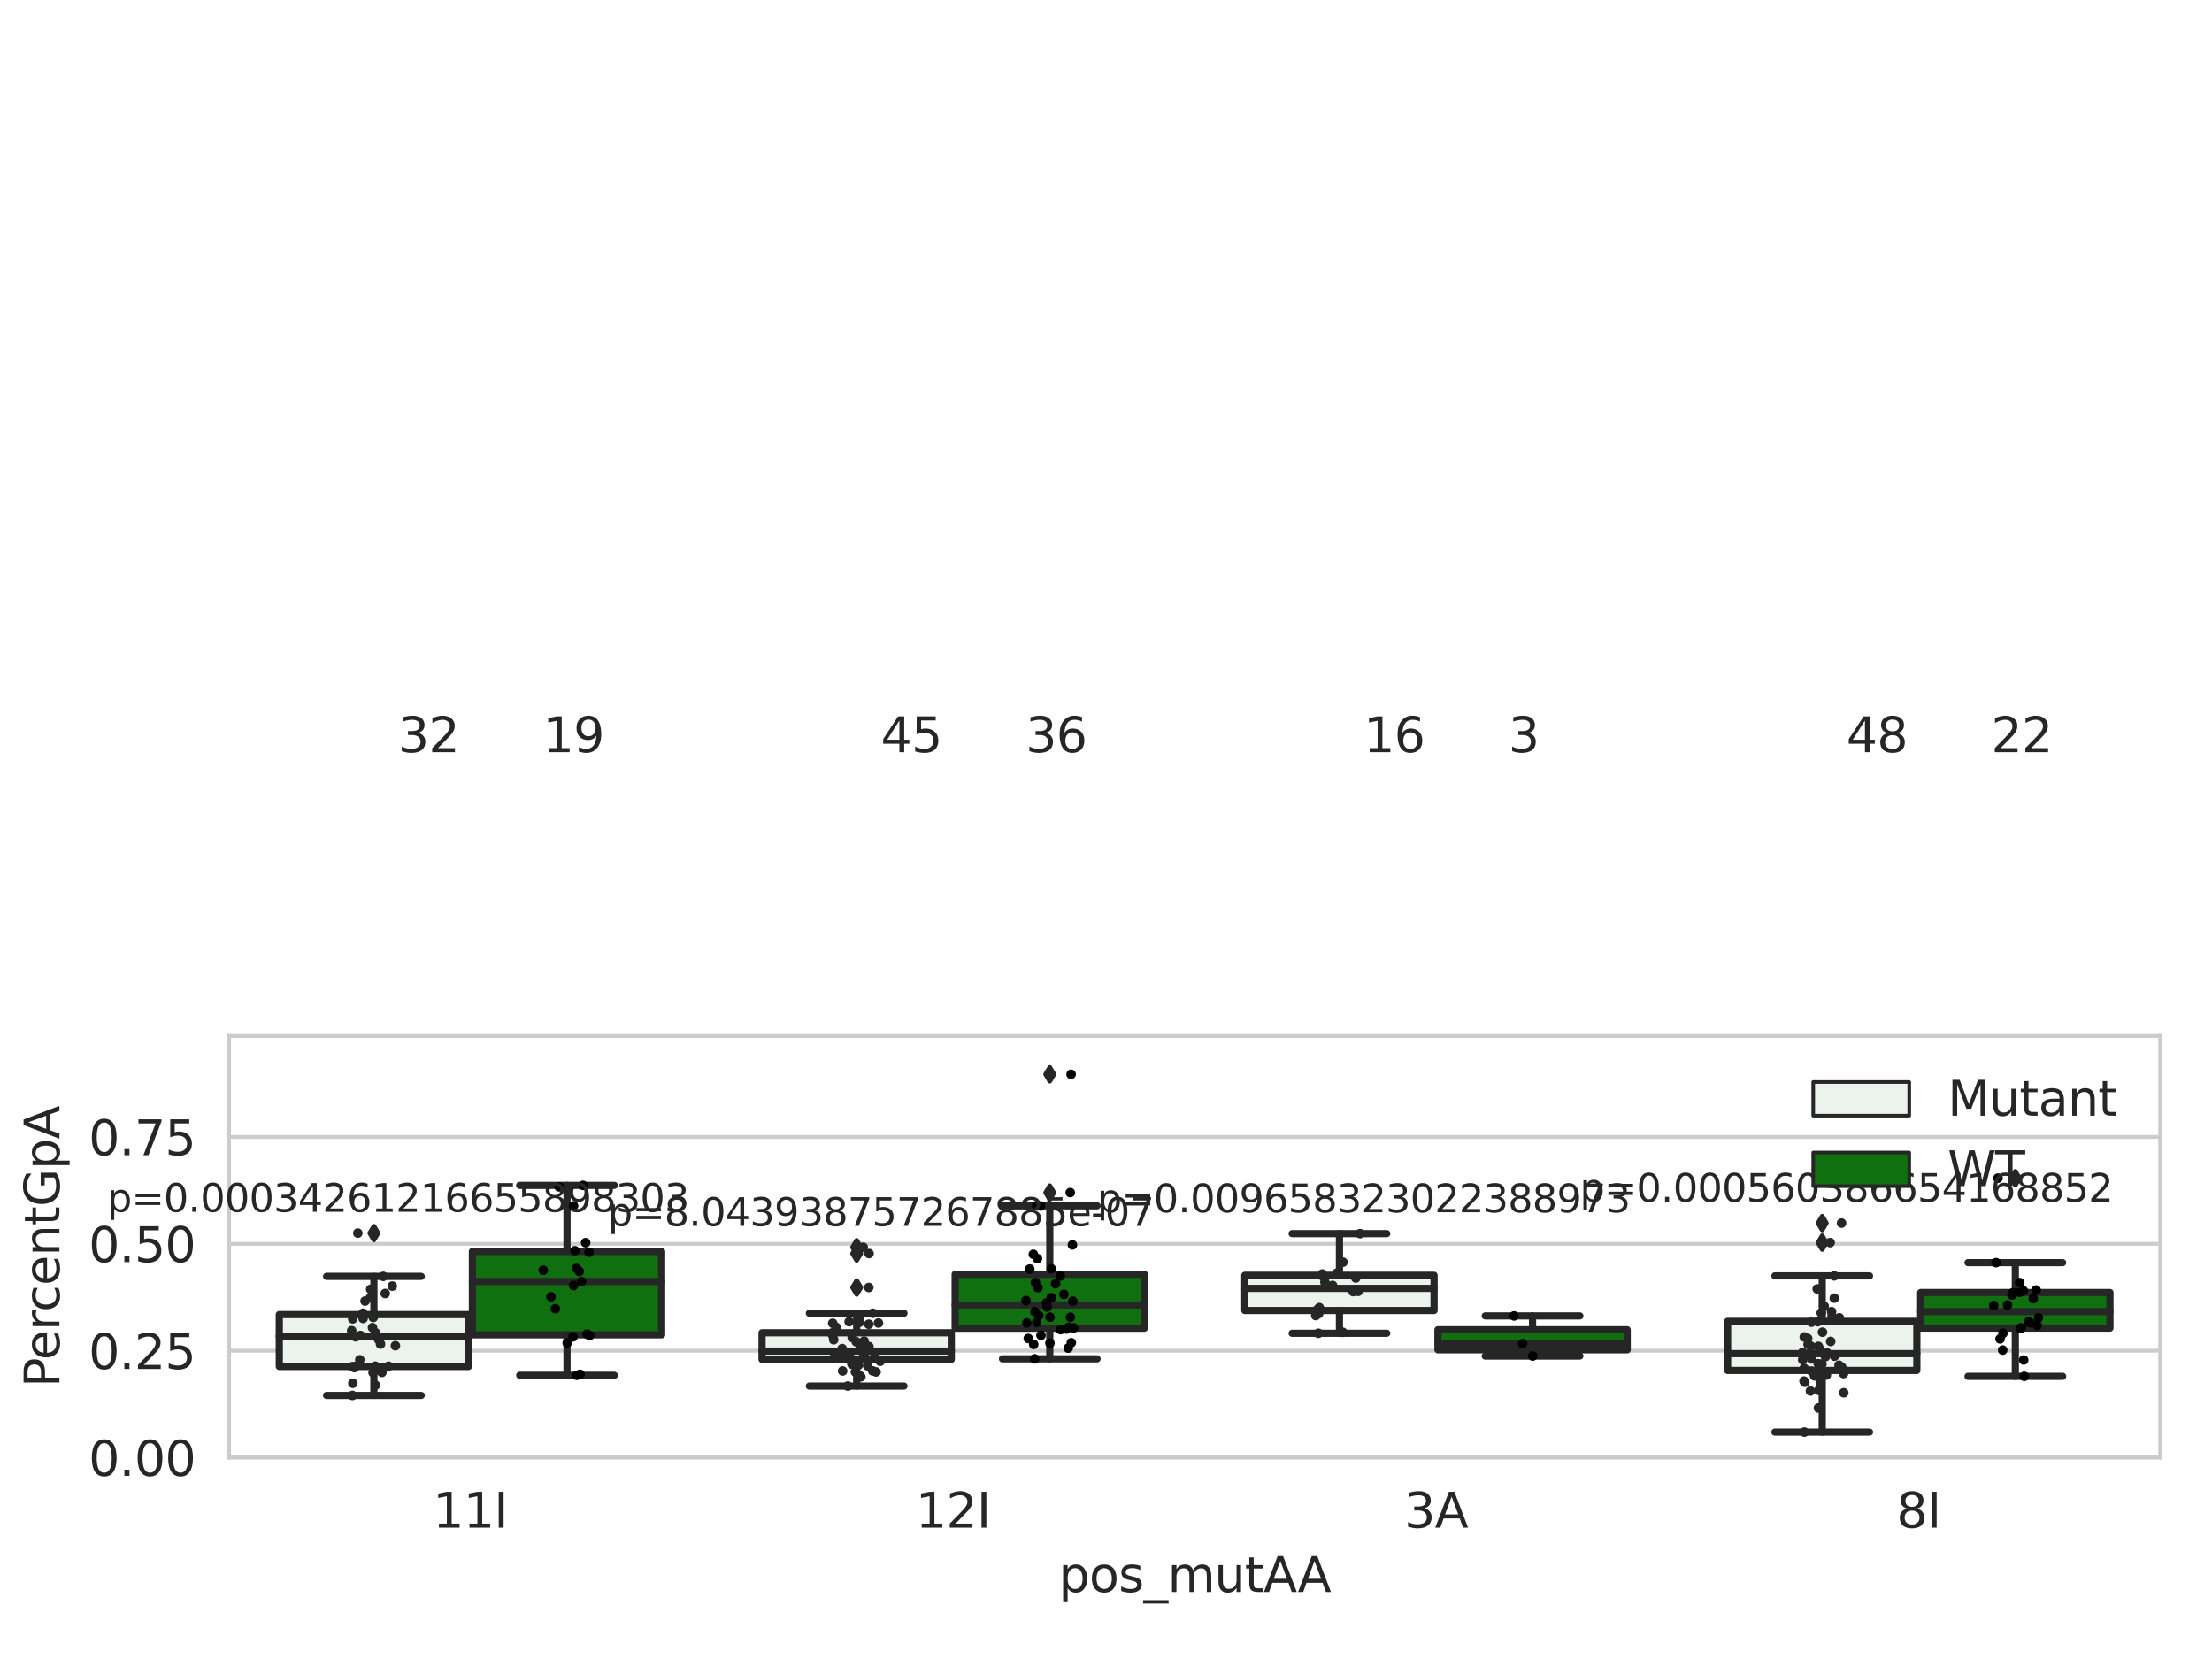 <?xml version="1.0" encoding="utf-8" standalone="no"?>
<!DOCTYPE svg PUBLIC "-//W3C//DTD SVG 1.1//EN"
  "http://www.w3.org/Graphics/SVG/1.1/DTD/svg11.dtd">
<svg xmlns:xlink="http://www.w3.org/1999/xlink" width="460.8pt" height="345.6pt" viewBox="0 0 460.8 345.6" xmlns="http://www.w3.org/2000/svg" version="1.1">
 <defs>
  <style type="text/css">*{stroke-linejoin: round; stroke-linecap: butt}</style>
 </defs>
 <g id="figure_1">
  <g id="patch_1">
   <path d="M 0 345.6 
L 460.8 345.6 
L 460.8 0 
L 0 0 
z
" style="fill: #ffffff"/>
  </g>
  <g id="axes_1">
   <g id="patch_2">
    <path d="M 47.72 303.64 
L 450 303.64 
L 450 215.812 
L 47.72 215.812 
z
" style="fill: #ffffff"/>
   </g>
   <g id="matplotlib.axis_1">
    <g id="xtick_1">
     <g id="text_1">
      <!-- 11I -->
      <g style="fill: #262626" transform="translate(90.168 318.238) scale(0.1 -0.1)">
       <defs>
        <path id="DejaVuSans-31" d="M 794 531 
L 1825 531 
L 1825 4091 
L 703 3866 
L 703 4441 
L 1819 4666 
L 2450 4666 
L 2450 531 
L 3481 531 
L 3481 0 
L 794 0 
L 794 531 
z
" transform="scale(0.016)"/>
        <path id="DejaVuSans-49" d="M 628 4666 
L 1259 4666 
L 1259 0 
L 628 0 
L 628 4666 
z
" transform="scale(0.016)"/>
       </defs>
       <use xlink:href="#DejaVuSans-31"/>
       <use xlink:href="#DejaVuSans-31" x="63.623"/>
       <use xlink:href="#DejaVuSans-49" x="127.246"/>
      </g>
     </g>
    </g>
    <g id="xtick_2">
     <g id="text_2">
      <!-- 12I -->
      <g style="fill: #262626" transform="translate(190.738 318.238) scale(0.1 -0.1)">
       <defs>
        <path id="DejaVuSans-32" d="M 1228 531 
L 3431 531 
L 3431 0 
L 469 0 
L 469 531 
Q 828 903 1448 1529 
Q 2069 2156 2228 2338 
Q 2531 2678 2651 2914 
Q 2772 3150 2772 3378 
Q 2772 3750 2511 3984 
Q 2250 4219 1831 4219 
Q 1534 4219 1204 4116 
Q 875 4013 500 3803 
L 500 4441 
Q 881 4594 1212 4672 
Q 1544 4750 1819 4750 
Q 2544 4750 2975 4387 
Q 3406 4025 3406 3419 
Q 3406 3131 3298 2873 
Q 3191 2616 2906 2266 
Q 2828 2175 2409 1742 
Q 1991 1309 1228 531 
z
" transform="scale(0.016)"/>
       </defs>
       <use xlink:href="#DejaVuSans-31"/>
       <use xlink:href="#DejaVuSans-32" x="63.623"/>
       <use xlink:href="#DejaVuSans-49" x="127.246"/>
      </g>
     </g>
    </g>
    <g id="xtick_3">
     <g id="text_3">
      <!-- 3A -->
      <g style="fill: #262626" transform="translate(292.543 318.238) scale(0.1 -0.1)">
       <defs>
        <path id="DejaVuSans-33" d="M 2597 2516 
Q 3050 2419 3304 2112 
Q 3559 1806 3559 1356 
Q 3559 666 3084 287 
Q 2609 -91 1734 -91 
Q 1441 -91 1130 -33 
Q 819 25 488 141 
L 488 750 
Q 750 597 1062 519 
Q 1375 441 1716 441 
Q 2309 441 2620 675 
Q 2931 909 2931 1356 
Q 2931 1769 2642 2001 
Q 2353 2234 1838 2234 
L 1294 2234 
L 1294 2753 
L 1863 2753 
Q 2328 2753 2575 2939 
Q 2822 3125 2822 3475 
Q 2822 3834 2567 4026 
Q 2313 4219 1838 4219 
Q 1578 4219 1281 4162 
Q 984 4106 628 3988 
L 628 4550 
Q 988 4650 1302 4700 
Q 1616 4750 1894 4750 
Q 2613 4750 3031 4423 
Q 3450 4097 3450 3541 
Q 3450 3153 3228 2886 
Q 3006 2619 2597 2516 
z
" transform="scale(0.016)"/>
        <path id="DejaVuSans-41" d="M 2188 4044 
L 1331 1722 
L 3047 1722 
L 2188 4044 
z
M 1831 4666 
L 2547 4666 
L 4325 0 
L 3669 0 
L 3244 1197 
L 1141 1197 
L 716 0 
L 50 0 
L 1831 4666 
z
" transform="scale(0.016)"/>
       </defs>
       <use xlink:href="#DejaVuSans-33"/>
       <use xlink:href="#DejaVuSans-41" x="63.623"/>
      </g>
     </g>
    </g>
    <g id="xtick_4">
     <g id="text_4">
      <!-- 8I -->
      <g style="fill: #262626" transform="translate(395.059 318.238) scale(0.1 -0.1)">
       <defs>
        <path id="DejaVuSans-38" d="M 2034 2216 
Q 1584 2216 1326 1975 
Q 1069 1734 1069 1313 
Q 1069 891 1326 650 
Q 1584 409 2034 409 
Q 2484 409 2743 651 
Q 3003 894 3003 1313 
Q 3003 1734 2745 1975 
Q 2488 2216 2034 2216 
z
M 1403 2484 
Q 997 2584 770 2862 
Q 544 3141 544 3541 
Q 544 4100 942 4425 
Q 1341 4750 2034 4750 
Q 2731 4750 3128 4425 
Q 3525 4100 3525 3541 
Q 3525 3141 3298 2862 
Q 3072 2584 2669 2484 
Q 3125 2378 3379 2068 
Q 3634 1759 3634 1313 
Q 3634 634 3220 271 
Q 2806 -91 2034 -91 
Q 1263 -91 848 271 
Q 434 634 434 1313 
Q 434 1759 690 2068 
Q 947 2378 1403 2484 
z
M 1172 3481 
Q 1172 3119 1398 2916 
Q 1625 2713 2034 2713 
Q 2441 2713 2670 2916 
Q 2900 3119 2900 3481 
Q 2900 3844 2670 4047 
Q 2441 4250 2034 4250 
Q 1625 4250 1398 4047 
Q 1172 3844 1172 3481 
z
" transform="scale(0.016)"/>
       </defs>
       <use xlink:href="#DejaVuSans-38"/>
       <use xlink:href="#DejaVuSans-49" x="63.623"/>
      </g>
     </g>
    </g>
    <g id="text_5">
     <!-- pos_mutAA -->
     <g style="fill: #262626" transform="translate(220.544 331.638) scale(0.1 -0.1)">
      <defs>
       <path id="DejaVuSans-70" d="M 1159 525 
L 1159 -1331 
L 581 -1331 
L 581 3500 
L 1159 3500 
L 1159 2969 
Q 1341 3281 1617 3432 
Q 1894 3584 2278 3584 
Q 2916 3584 3314 3078 
Q 3713 2572 3713 1747 
Q 3713 922 3314 415 
Q 2916 -91 2278 -91 
Q 1894 -91 1617 61 
Q 1341 213 1159 525 
z
M 3116 1747 
Q 3116 2381 2855 2742 
Q 2594 3103 2138 3103 
Q 1681 3103 1420 2742 
Q 1159 2381 1159 1747 
Q 1159 1113 1420 752 
Q 1681 391 2138 391 
Q 2594 391 2855 752 
Q 3116 1113 3116 1747 
z
" transform="scale(0.016)"/>
       <path id="DejaVuSans-6f" d="M 1959 3097 
Q 1497 3097 1228 2736 
Q 959 2375 959 1747 
Q 959 1119 1226 758 
Q 1494 397 1959 397 
Q 2419 397 2687 759 
Q 2956 1122 2956 1747 
Q 2956 2369 2687 2733 
Q 2419 3097 1959 3097 
z
M 1959 3584 
Q 2709 3584 3137 3096 
Q 3566 2609 3566 1747 
Q 3566 888 3137 398 
Q 2709 -91 1959 -91 
Q 1206 -91 779 398 
Q 353 888 353 1747 
Q 353 2609 779 3096 
Q 1206 3584 1959 3584 
z
" transform="scale(0.016)"/>
       <path id="DejaVuSans-73" d="M 2834 3397 
L 2834 2853 
Q 2591 2978 2328 3040 
Q 2066 3103 1784 3103 
Q 1356 3103 1142 2972 
Q 928 2841 928 2578 
Q 928 2378 1081 2264 
Q 1234 2150 1697 2047 
L 1894 2003 
Q 2506 1872 2764 1633 
Q 3022 1394 3022 966 
Q 3022 478 2636 193 
Q 2250 -91 1575 -91 
Q 1294 -91 989 -36 
Q 684 19 347 128 
L 347 722 
Q 666 556 975 473 
Q 1284 391 1588 391 
Q 1994 391 2212 530 
Q 2431 669 2431 922 
Q 2431 1156 2273 1281 
Q 2116 1406 1581 1522 
L 1381 1569 
Q 847 1681 609 1914 
Q 372 2147 372 2553 
Q 372 3047 722 3315 
Q 1072 3584 1716 3584 
Q 2034 3584 2315 3537 
Q 2597 3491 2834 3397 
z
" transform="scale(0.016)"/>
       <path id="DejaVuSans-5f" d="M 3263 -1063 
L 3263 -1509 
L -63 -1509 
L -63 -1063 
L 3263 -1063 
z
" transform="scale(0.016)"/>
       <path id="DejaVuSans-6d" d="M 3328 2828 
Q 3544 3216 3844 3400 
Q 4144 3584 4550 3584 
Q 5097 3584 5394 3201 
Q 5691 2819 5691 2113 
L 5691 0 
L 5113 0 
L 5113 2094 
Q 5113 2597 4934 2840 
Q 4756 3084 4391 3084 
Q 3944 3084 3684 2787 
Q 3425 2491 3425 1978 
L 3425 0 
L 2847 0 
L 2847 2094 
Q 2847 2600 2669 2842 
Q 2491 3084 2119 3084 
Q 1678 3084 1418 2786 
Q 1159 2488 1159 1978 
L 1159 0 
L 581 0 
L 581 3500 
L 1159 3500 
L 1159 2956 
Q 1356 3278 1631 3431 
Q 1906 3584 2284 3584 
Q 2666 3584 2933 3390 
Q 3200 3197 3328 2828 
z
" transform="scale(0.016)"/>
       <path id="DejaVuSans-75" d="M 544 1381 
L 544 3500 
L 1119 3500 
L 1119 1403 
Q 1119 906 1312 657 
Q 1506 409 1894 409 
Q 2359 409 2629 706 
Q 2900 1003 2900 1516 
L 2900 3500 
L 3475 3500 
L 3475 0 
L 2900 0 
L 2900 538 
Q 2691 219 2414 64 
Q 2138 -91 1772 -91 
Q 1169 -91 856 284 
Q 544 659 544 1381 
z
M 1991 3584 
L 1991 3584 
z
" transform="scale(0.016)"/>
       <path id="DejaVuSans-74" d="M 1172 4494 
L 1172 3500 
L 2356 3500 
L 2356 3053 
L 1172 3053 
L 1172 1153 
Q 1172 725 1289 603 
Q 1406 481 1766 481 
L 2356 481 
L 2356 0 
L 1766 0 
Q 1100 0 847 248 
Q 594 497 594 1153 
L 594 3053 
L 172 3053 
L 172 3500 
L 594 3500 
L 594 4494 
L 1172 4494 
z
" transform="scale(0.016)"/>
      </defs>
      <use xlink:href="#DejaVuSans-70"/>
      <use xlink:href="#DejaVuSans-6f" x="63.477"/>
      <use xlink:href="#DejaVuSans-73" x="124.658"/>
      <use xlink:href="#DejaVuSans-5f" x="176.758"/>
      <use xlink:href="#DejaVuSans-6d" x="226.758"/>
      <use xlink:href="#DejaVuSans-75" x="324.17"/>
      <use xlink:href="#DejaVuSans-74" x="387.549"/>
      <use xlink:href="#DejaVuSans-41" x="426.758"/>
      <use xlink:href="#DejaVuSans-41" x="497.916"/>
     </g>
    </g>
   </g>
   <g id="matplotlib.axis_2">
    <g id="ytick_1">
     <g id="line2d_1">
      <path d="M 47.72 303.64 
L 450 303.64 
" clip-path="url(#p2a4fb507ef)" style="fill: none; stroke: #cccccc; stroke-width: 0.8; stroke-linecap: round"/>
     </g>
     <g id="text_6">
      <!-- 0.00 -->
      <g style="fill: #262626" transform="translate(18.454 307.439) scale(0.1 -0.1)">
       <defs>
        <path id="DejaVuSans-30" d="M 2034 4250 
Q 1547 4250 1301 3770 
Q 1056 3291 1056 2328 
Q 1056 1369 1301 889 
Q 1547 409 2034 409 
Q 2525 409 2770 889 
Q 3016 1369 3016 2328 
Q 3016 3291 2770 3770 
Q 2525 4250 2034 4250 
z
M 2034 4750 
Q 2819 4750 3233 4129 
Q 3647 3509 3647 2328 
Q 3647 1150 3233 529 
Q 2819 -91 2034 -91 
Q 1250 -91 836 529 
Q 422 1150 422 2328 
Q 422 3509 836 4129 
Q 1250 4750 2034 4750 
z
" transform="scale(0.016)"/>
        <path id="DejaVuSans-2e" d="M 684 794 
L 1344 794 
L 1344 0 
L 684 0 
L 684 794 
z
" transform="scale(0.016)"/>
       </defs>
       <use xlink:href="#DejaVuSans-30"/>
       <use xlink:href="#DejaVuSans-2e" x="63.623"/>
       <use xlink:href="#DejaVuSans-30" x="95.41"/>
       <use xlink:href="#DejaVuSans-30" x="159.033"/>
      </g>
     </g>
    </g>
    <g id="ytick_2">
     <g id="line2d_2">
      <path d="M 47.72 281.376 
L 450 281.376 
" clip-path="url(#p2a4fb507ef)" style="fill: none; stroke: #cccccc; stroke-width: 0.8; stroke-linecap: round"/>
     </g>
     <g id="text_7">
      <!-- 0.25 -->
      <g style="fill: #262626" transform="translate(18.454 285.176) scale(0.1 -0.1)">
       <defs>
        <path id="DejaVuSans-35" d="M 691 4666 
L 3169 4666 
L 3169 4134 
L 1269 4134 
L 1269 2991 
Q 1406 3038 1543 3061 
Q 1681 3084 1819 3084 
Q 2600 3084 3056 2656 
Q 3513 2228 3513 1497 
Q 3513 744 3044 326 
Q 2575 -91 1722 -91 
Q 1428 -91 1123 -41 
Q 819 9 494 109 
L 494 744 
Q 775 591 1075 516 
Q 1375 441 1709 441 
Q 2250 441 2565 725 
Q 2881 1009 2881 1497 
Q 2881 1984 2565 2268 
Q 2250 2553 1709 2553 
Q 1456 2553 1204 2497 
Q 953 2441 691 2322 
L 691 4666 
z
" transform="scale(0.016)"/>
       </defs>
       <use xlink:href="#DejaVuSans-30"/>
       <use xlink:href="#DejaVuSans-2e" x="63.623"/>
       <use xlink:href="#DejaVuSans-32" x="95.41"/>
       <use xlink:href="#DejaVuSans-35" x="159.033"/>
      </g>
     </g>
    </g>
    <g id="ytick_3">
     <g id="line2d_3">
      <path d="M 47.72 259.113 
L 450 259.113 
" clip-path="url(#p2a4fb507ef)" style="fill: none; stroke: #cccccc; stroke-width: 0.8; stroke-linecap: round"/>
     </g>
     <g id="text_8">
      <!-- 0.50 -->
      <g style="fill: #262626" transform="translate(18.454 262.912) scale(0.1 -0.1)">
       <use xlink:href="#DejaVuSans-30"/>
       <use xlink:href="#DejaVuSans-2e" x="63.623"/>
       <use xlink:href="#DejaVuSans-35" x="95.41"/>
       <use xlink:href="#DejaVuSans-30" x="159.033"/>
      </g>
     </g>
    </g>
    <g id="ytick_4">
     <g id="line2d_4">
      <path d="M 47.72 236.849 
L 450 236.849 
" clip-path="url(#p2a4fb507ef)" style="fill: none; stroke: #cccccc; stroke-width: 0.8; stroke-linecap: round"/>
     </g>
     <g id="text_9">
      <!-- 0.75 -->
      <g style="fill: #262626" transform="translate(18.454 240.648) scale(0.1 -0.1)">
       <defs>
        <path id="DejaVuSans-37" d="M 525 4666 
L 3525 4666 
L 3525 4397 
L 1831 0 
L 1172 0 
L 2766 4134 
L 525 4134 
L 525 4666 
z
" transform="scale(0.016)"/>
       </defs>
       <use xlink:href="#DejaVuSans-30"/>
       <use xlink:href="#DejaVuSans-2e" x="63.623"/>
       <use xlink:href="#DejaVuSans-37" x="95.41"/>
       <use xlink:href="#DejaVuSans-35" x="159.033"/>
      </g>
     </g>
    </g>
    <g id="text_10">
     <!-- PercentGpA -->
     <g style="fill: #262626" transform="translate(12.375 289.002) rotate(-90) scale(0.1 -0.1)">
      <defs>
       <path id="DejaVuSans-50" d="M 1259 4147 
L 1259 2394 
L 2053 2394 
Q 2494 2394 2734 2622 
Q 2975 2850 2975 3272 
Q 2975 3691 2734 3919 
Q 2494 4147 2053 4147 
L 1259 4147 
z
M 628 4666 
L 2053 4666 
Q 2838 4666 3239 4311 
Q 3641 3956 3641 3272 
Q 3641 2581 3239 2228 
Q 2838 1875 2053 1875 
L 1259 1875 
L 1259 0 
L 628 0 
L 628 4666 
z
" transform="scale(0.016)"/>
       <path id="DejaVuSans-65" d="M 3597 1894 
L 3597 1613 
L 953 1613 
Q 991 1019 1311 708 
Q 1631 397 2203 397 
Q 2534 397 2845 478 
Q 3156 559 3463 722 
L 3463 178 
Q 3153 47 2828 -22 
Q 2503 -91 2169 -91 
Q 1331 -91 842 396 
Q 353 884 353 1716 
Q 353 2575 817 3079 
Q 1281 3584 2069 3584 
Q 2775 3584 3186 3129 
Q 3597 2675 3597 1894 
z
M 3022 2063 
Q 3016 2534 2758 2815 
Q 2500 3097 2075 3097 
Q 1594 3097 1305 2825 
Q 1016 2553 972 2059 
L 3022 2063 
z
" transform="scale(0.016)"/>
       <path id="DejaVuSans-72" d="M 2631 2963 
Q 2534 3019 2420 3045 
Q 2306 3072 2169 3072 
Q 1681 3072 1420 2755 
Q 1159 2438 1159 1844 
L 1159 0 
L 581 0 
L 581 3500 
L 1159 3500 
L 1159 2956 
Q 1341 3275 1631 3429 
Q 1922 3584 2338 3584 
Q 2397 3584 2469 3576 
Q 2541 3569 2628 3553 
L 2631 2963 
z
" transform="scale(0.016)"/>
       <path id="DejaVuSans-63" d="M 3122 3366 
L 3122 2828 
Q 2878 2963 2633 3030 
Q 2388 3097 2138 3097 
Q 1578 3097 1268 2742 
Q 959 2388 959 1747 
Q 959 1106 1268 751 
Q 1578 397 2138 397 
Q 2388 397 2633 464 
Q 2878 531 3122 666 
L 3122 134 
Q 2881 22 2623 -34 
Q 2366 -91 2075 -91 
Q 1284 -91 818 406 
Q 353 903 353 1747 
Q 353 2603 823 3093 
Q 1294 3584 2113 3584 
Q 2378 3584 2631 3529 
Q 2884 3475 3122 3366 
z
" transform="scale(0.016)"/>
       <path id="DejaVuSans-6e" d="M 3513 2113 
L 3513 0 
L 2938 0 
L 2938 2094 
Q 2938 2591 2744 2837 
Q 2550 3084 2163 3084 
Q 1697 3084 1428 2787 
Q 1159 2491 1159 1978 
L 1159 0 
L 581 0 
L 581 3500 
L 1159 3500 
L 1159 2956 
Q 1366 3272 1645 3428 
Q 1925 3584 2291 3584 
Q 2894 3584 3203 3211 
Q 3513 2838 3513 2113 
z
" transform="scale(0.016)"/>
       <path id="DejaVuSans-47" d="M 3809 666 
L 3809 1919 
L 2778 1919 
L 2778 2438 
L 4434 2438 
L 4434 434 
Q 4069 175 3628 42 
Q 3188 -91 2688 -91 
Q 1594 -91 976 548 
Q 359 1188 359 2328 
Q 359 3472 976 4111 
Q 1594 4750 2688 4750 
Q 3144 4750 3555 4637 
Q 3966 4525 4313 4306 
L 4313 3634 
Q 3963 3931 3569 4081 
Q 3175 4231 2741 4231 
Q 1884 4231 1454 3753 
Q 1025 3275 1025 2328 
Q 1025 1384 1454 906 
Q 1884 428 2741 428 
Q 3075 428 3337 486 
Q 3600 544 3809 666 
z
" transform="scale(0.016)"/>
      </defs>
      <use xlink:href="#DejaVuSans-50"/>
      <use xlink:href="#DejaVuSans-65" x="56.678"/>
      <use xlink:href="#DejaVuSans-72" x="118.201"/>
      <use xlink:href="#DejaVuSans-63" x="157.064"/>
      <use xlink:href="#DejaVuSans-65" x="212.045"/>
      <use xlink:href="#DejaVuSans-6e" x="273.568"/>
      <use xlink:href="#DejaVuSans-74" x="336.947"/>
      <use xlink:href="#DejaVuSans-47" x="376.156"/>
      <use xlink:href="#DejaVuSans-70" x="453.646"/>
      <use xlink:href="#DejaVuSans-41" x="517.123"/>
     </g>
    </g>
   </g>
   <g id="patch_3">
    <path d="M 58.179 284.658 
L 97.603 284.658 
L 97.603 273.848 
L 58.179 273.848 
L 58.179 284.658 
z
" clip-path="url(#p2a4fb507ef)" style="fill: #ecf2ec; stroke: #262626; stroke-width: 1.5; stroke-linejoin: miter"/>
   </g>
   <g id="patch_4">
    <path d="M 98.407 278.068 
L 137.831 278.068 
L 137.831 260.702 
L 98.407 260.702 
L 98.407 278.068 
z
" clip-path="url(#p2a4fb507ef)" style="fill: #107010; stroke: #262626; stroke-width: 1.5; stroke-linejoin: miter"/>
   </g>
   <g id="patch_5">
    <path d="M 158.749 283.182 
L 198.173 283.182 
L 198.173 277.641 
L 158.749 277.641 
L 158.749 283.182 
z
" clip-path="url(#p2a4fb507ef)" style="fill: #ecf2ec; stroke: #262626; stroke-width: 1.5; stroke-linejoin: miter"/>
   </g>
   <g id="patch_6">
    <path d="M 198.977 276.682 
L 238.401 276.682 
L 238.401 265.461 
L 198.977 265.461 
L 198.977 276.682 
z
" clip-path="url(#p2a4fb507ef)" style="fill: #107010; stroke: #262626; stroke-width: 1.5; stroke-linejoin: miter"/>
   </g>
   <g id="patch_7">
    <path d="M 259.319 273.006 
L 298.743 273.006 
L 298.743 265.67 
L 259.319 265.67 
L 259.319 273.006 
z
" clip-path="url(#p2a4fb507ef)" style="fill: #ecf2ec; stroke: #262626; stroke-width: 1.5; stroke-linejoin: miter"/>
   </g>
   <g id="patch_8">
    <path d="M 299.547 281.187 
L 338.971 281.187 
L 338.971 277.009 
L 299.547 277.009 
L 299.547 281.187 
z
" clip-path="url(#p2a4fb507ef)" style="fill: #107010; stroke: #262626; stroke-width: 1.5; stroke-linejoin: miter"/>
   </g>
   <g id="patch_9">
    <path d="M 359.889 285.486 
L 399.313 285.486 
L 399.313 275.261 
L 359.889 275.261 
L 359.889 285.486 
z
" clip-path="url(#p2a4fb507ef)" style="fill: #ecf2ec; stroke: #262626; stroke-width: 1.5; stroke-linejoin: miter"/>
   </g>
   <g id="patch_10">
    <path d="M 400.117 276.665 
L 439.541 276.665 
L 439.541 269.253 
L 400.117 269.253 
L 400.117 276.665 
z
" clip-path="url(#p2a4fb507ef)" style="fill: #107010; stroke: #262626; stroke-width: 1.5; stroke-linejoin: miter"/>
   </g>
   <g id="patch_11">
    <path d="M 98.005 303.64 
L 98.005 303.64 
L 98.005 303.64 
L 98.005 303.64 
z
" clip-path="url(#p2a4fb507ef)" style="fill: #ecf2ec; stroke: #262626; stroke-width: 0.75; stroke-linejoin: miter"/>
   </g>
   <g id="patch_12">
    <path d="M 98.005 303.64 
L 98.005 303.64 
L 98.005 303.64 
L 98.005 303.64 
z
" clip-path="url(#p2a4fb507ef)" style="fill: #107010; stroke: #262626; stroke-width: 0.75; stroke-linejoin: miter"/>
   </g>
   <g id="PathCollection_1"/>
   <g id="PathCollection_2"/>
   <g id="line2d_5">
    <path d="M 77.891 284.658 
L 77.891 290.694 
" clip-path="url(#p2a4fb507ef)" style="fill: none; stroke: #262626; stroke-width: 1.5; stroke-linecap: round"/>
   </g>
   <g id="line2d_6">
    <path d="M 77.891 273.848 
L 77.891 265.894 
" clip-path="url(#p2a4fb507ef)" style="fill: none; stroke: #262626; stroke-width: 1.5; stroke-linecap: round"/>
   </g>
   <g id="line2d_7">
    <path d="M 68.035 290.694 
L 87.747 290.694 
" clip-path="url(#p2a4fb507ef)" style="fill: none; stroke: #262626; stroke-width: 1.5; stroke-linecap: round"/>
   </g>
   <g id="line2d_8">
    <path d="M 68.035 265.894 
L 87.747 265.894 
" clip-path="url(#p2a4fb507ef)" style="fill: none; stroke: #262626; stroke-width: 1.5; stroke-linecap: round"/>
   </g>
   <g id="line2d_9">
    <defs>
     <path id="m8536b8689c" d="M -0 1.414 
L 0.849 0 
L 0 -1.414 
L -0.849 -0 
z
" style="stroke: #262626; stroke-linejoin: miter"/>
    </defs>
    <g clip-path="url(#p2a4fb507ef)">
     <use xlink:href="#m8536b8689c" x="77.891" y="256.881" style="fill: #262626; stroke: #262626; stroke-linejoin: miter"/>
    </g>
   </g>
   <g id="line2d_10">
    <path d="M 118.119 278.068 
L 118.119 286.496 
" clip-path="url(#p2a4fb507ef)" style="fill: none; stroke: #262626; stroke-width: 1.5; stroke-linecap: round"/>
   </g>
   <g id="line2d_11">
    <path d="M 118.119 260.702 
L 118.119 246.935 
" clip-path="url(#p2a4fb507ef)" style="fill: none; stroke: #262626; stroke-width: 1.5; stroke-linecap: round"/>
   </g>
   <g id="line2d_12">
    <path d="M 108.263 286.496 
L 127.975 286.496 
" clip-path="url(#p2a4fb507ef)" style="fill: none; stroke: #262626; stroke-width: 1.5; stroke-linecap: round"/>
   </g>
   <g id="line2d_13">
    <path d="M 108.263 246.935 
L 127.975 246.935 
" clip-path="url(#p2a4fb507ef)" style="fill: none; stroke: #262626; stroke-width: 1.5; stroke-linecap: round"/>
   </g>
   <g id="line2d_14"/>
   <g id="line2d_15">
    <path d="M 178.461 283.182 
L 178.461 288.738 
" clip-path="url(#p2a4fb507ef)" style="fill: none; stroke: #262626; stroke-width: 1.5; stroke-linecap: round"/>
   </g>
   <g id="line2d_16">
    <path d="M 178.461 277.641 
L 178.461 273.575 
" clip-path="url(#p2a4fb507ef)" style="fill: none; stroke: #262626; stroke-width: 1.5; stroke-linecap: round"/>
   </g>
   <g id="line2d_17">
    <path d="M 168.605 288.738 
L 188.317 288.738 
" clip-path="url(#p2a4fb507ef)" style="fill: none; stroke: #262626; stroke-width: 1.5; stroke-linecap: round"/>
   </g>
   <g id="line2d_18">
    <path d="M 168.605 273.575 
L 188.317 273.575 
" clip-path="url(#p2a4fb507ef)" style="fill: none; stroke: #262626; stroke-width: 1.5; stroke-linecap: round"/>
   </g>
   <g id="line2d_19">
    <g clip-path="url(#p2a4fb507ef)">
     <use xlink:href="#m8536b8689c" x="178.461" y="261.132" style="fill: #262626; stroke: #262626; stroke-linejoin: miter"/>
     <use xlink:href="#m8536b8689c" x="178.461" y="259.826" style="fill: #262626; stroke: #262626; stroke-linejoin: miter"/>
     <use xlink:href="#m8536b8689c" x="178.461" y="268.207" style="fill: #262626; stroke: #262626; stroke-linejoin: miter"/>
    </g>
   </g>
   <g id="line2d_20">
    <path d="M 218.689 276.682 
L 218.689 283.071 
" clip-path="url(#p2a4fb507ef)" style="fill: none; stroke: #262626; stroke-width: 1.5; stroke-linecap: round"/>
   </g>
   <g id="line2d_21">
    <path d="M 218.689 265.461 
L 218.689 251.186 
" clip-path="url(#p2a4fb507ef)" style="fill: none; stroke: #262626; stroke-width: 1.5; stroke-linecap: round"/>
   </g>
   <g id="line2d_22">
    <path d="M 208.833 283.071 
L 228.545 283.071 
" clip-path="url(#p2a4fb507ef)" style="fill: none; stroke: #262626; stroke-width: 1.5; stroke-linecap: round"/>
   </g>
   <g id="line2d_23">
    <path d="M 208.833 251.186 
L 228.545 251.186 
" clip-path="url(#p2a4fb507ef)" style="fill: none; stroke: #262626; stroke-width: 1.5; stroke-linecap: round"/>
   </g>
   <g id="line2d_24">
    <g clip-path="url(#p2a4fb507ef)">
     <use xlink:href="#m8536b8689c" x="218.689" y="248.437" style="fill: #262626; stroke: #262626; stroke-linejoin: miter"/>
     <use xlink:href="#m8536b8689c" x="218.689" y="223.796" style="fill: #262626; stroke: #262626; stroke-linejoin: miter"/>
    </g>
   </g>
   <g id="line2d_25">
    <path d="M 279.031 273.006 
L 279.031 277.744 
" clip-path="url(#p2a4fb507ef)" style="fill: none; stroke: #262626; stroke-width: 1.5; stroke-linecap: round"/>
   </g>
   <g id="line2d_26">
    <path d="M 279.031 265.67 
L 279.031 256.988 
" clip-path="url(#p2a4fb507ef)" style="fill: none; stroke: #262626; stroke-width: 1.5; stroke-linecap: round"/>
   </g>
   <g id="line2d_27">
    <path d="M 269.175 277.744 
L 288.887 277.744 
" clip-path="url(#p2a4fb507ef)" style="fill: none; stroke: #262626; stroke-width: 1.5; stroke-linecap: round"/>
   </g>
   <g id="line2d_28">
    <path d="M 269.175 256.988 
L 288.887 256.988 
" clip-path="url(#p2a4fb507ef)" style="fill: none; stroke: #262626; stroke-width: 1.5; stroke-linecap: round"/>
   </g>
   <g id="line2d_29"/>
   <g id="line2d_30">
    <path d="M 319.259 281.187 
L 319.259 282.485 
" clip-path="url(#p2a4fb507ef)" style="fill: none; stroke: #262626; stroke-width: 1.5; stroke-linecap: round"/>
   </g>
   <g id="line2d_31">
    <path d="M 319.259 277.009 
L 319.259 274.129 
" clip-path="url(#p2a4fb507ef)" style="fill: none; stroke: #262626; stroke-width: 1.5; stroke-linecap: round"/>
   </g>
   <g id="line2d_32">
    <path d="M 309.403 282.485 
L 329.115 282.485 
" clip-path="url(#p2a4fb507ef)" style="fill: none; stroke: #262626; stroke-width: 1.5; stroke-linecap: round"/>
   </g>
   <g id="line2d_33">
    <path d="M 309.403 274.129 
L 329.115 274.129 
" clip-path="url(#p2a4fb507ef)" style="fill: none; stroke: #262626; stroke-width: 1.5; stroke-linecap: round"/>
   </g>
   <g id="line2d_34"/>
   <g id="line2d_35">
    <path d="M 379.601 285.486 
L 379.601 298.332 
" clip-path="url(#p2a4fb507ef)" style="fill: none; stroke: #262626; stroke-width: 1.5; stroke-linecap: round"/>
   </g>
   <g id="line2d_36">
    <path d="M 379.601 275.261 
L 379.601 265.789 
" clip-path="url(#p2a4fb507ef)" style="fill: none; stroke: #262626; stroke-width: 1.5; stroke-linecap: round"/>
   </g>
   <g id="line2d_37">
    <path d="M 369.745 298.332 
L 389.457 298.332 
" clip-path="url(#p2a4fb507ef)" style="fill: none; stroke: #262626; stroke-width: 1.5; stroke-linecap: round"/>
   </g>
   <g id="line2d_38">
    <path d="M 369.745 265.789 
L 389.457 265.789 
" clip-path="url(#p2a4fb507ef)" style="fill: none; stroke: #262626; stroke-width: 1.5; stroke-linecap: round"/>
   </g>
   <g id="line2d_39">
    <g clip-path="url(#p2a4fb507ef)">
     <use xlink:href="#m8536b8689c" x="379.601" y="258.857" style="fill: #262626; stroke: #262626; stroke-linejoin: miter"/>
     <use xlink:href="#m8536b8689c" x="379.601" y="254.791" style="fill: #262626; stroke: #262626; stroke-linejoin: miter"/>
    </g>
   </g>
   <g id="line2d_40">
    <path d="M 419.829 276.665 
L 419.829 286.712 
" clip-path="url(#p2a4fb507ef)" style="fill: none; stroke: #262626; stroke-width: 1.5; stroke-linecap: round"/>
   </g>
   <g id="line2d_41">
    <path d="M 419.829 269.253 
L 419.829 263.035 
" clip-path="url(#p2a4fb507ef)" style="fill: none; stroke: #262626; stroke-width: 1.5; stroke-linecap: round"/>
   </g>
   <g id="line2d_42">
    <path d="M 409.973 286.712 
L 429.685 286.712 
" clip-path="url(#p2a4fb507ef)" style="fill: none; stroke: #262626; stroke-width: 1.5; stroke-linecap: round"/>
   </g>
   <g id="line2d_43">
    <path d="M 409.973 263.035 
L 429.685 263.035 
" clip-path="url(#p2a4fb507ef)" style="fill: none; stroke: #262626; stroke-width: 1.5; stroke-linecap: round"/>
   </g>
   <g id="line2d_44">
    <g clip-path="url(#p2a4fb507ef)">
     <use xlink:href="#m8536b8689c" x="419.829" y="245.432" style="fill: #262626; stroke: #262626; stroke-linejoin: miter"/>
    </g>
   </g>
   <g id="line2d_45">
    <path d="M 58.179 278.346 
L 97.603 278.346 
" clip-path="url(#p2a4fb507ef)" style="fill: none; stroke: #262626; stroke-width: 1.5; stroke-linecap: round"/>
   </g>
   <g id="line2d_46">
    <path d="M 98.407 266.973 
L 137.831 266.973 
" clip-path="url(#p2a4fb507ef)" style="fill: none; stroke: #262626; stroke-width: 1.5; stroke-linecap: round"/>
   </g>
   <g id="line2d_47">
    <path d="M 158.749 281.456 
L 198.173 281.456 
" clip-path="url(#p2a4fb507ef)" style="fill: none; stroke: #262626; stroke-width: 1.5; stroke-linecap: round"/>
   </g>
   <g id="line2d_48">
    <path d="M 198.977 271.845 
L 238.401 271.845 
" clip-path="url(#p2a4fb507ef)" style="fill: none; stroke: #262626; stroke-width: 1.5; stroke-linecap: round"/>
   </g>
   <g id="line2d_49">
    <path d="M 259.319 268.396 
L 298.743 268.396 
" clip-path="url(#p2a4fb507ef)" style="fill: none; stroke: #262626; stroke-width: 1.5; stroke-linecap: round"/>
   </g>
   <g id="line2d_50">
    <path d="M 299.547 279.889 
L 338.971 279.889 
" clip-path="url(#p2a4fb507ef)" style="fill: none; stroke: #262626; stroke-width: 1.5; stroke-linecap: round"/>
   </g>
   <g id="line2d_51">
    <path d="M 359.889 281.98 
L 399.313 281.98 
" clip-path="url(#p2a4fb507ef)" style="fill: none; stroke: #262626; stroke-width: 1.5; stroke-linecap: round"/>
   </g>
   <g id="line2d_52">
    <path d="M 400.117 273.235 
L 439.541 273.235 
" clip-path="url(#p2a4fb507ef)" style="fill: none; stroke: #262626; stroke-width: 1.5; stroke-linecap: round"/>
   </g>
   <g id="patch_13">
    <path d="M 47.72 303.64 
L 47.72 215.812 
" style="fill: none; stroke: #cccccc; stroke-width: 0.8; stroke-linejoin: miter; stroke-linecap: square"/>
   </g>
   <g id="patch_14">
    <path d="M 450 303.64 
L 450 215.812 
" style="fill: none; stroke: #cccccc; stroke-width: 0.8; stroke-linejoin: miter; stroke-linecap: square"/>
   </g>
   <g id="patch_15">
    <path d="M 47.72 303.64 
L 450 303.64 
" style="fill: none; stroke: #cccccc; stroke-width: 0.8; stroke-linejoin: miter; stroke-linecap: square"/>
   </g>
   <g id="patch_16">
    <path d="M 47.72 215.812 
L 450 215.812 
" style="fill: none; stroke: #cccccc; stroke-width: 0.8; stroke-linejoin: miter; stroke-linecap: square"/>
   </g>
   <g id="PathCollection_3">
    <defs>
     <path id="C0_0_c72e1df358" d="M 0 1 
C 0.265 1 0.52 0.895 0.707 0.707 
C 0.895 0.52 1 0.265 1 -0 
C 1 -0.265 0.895 -0.52 0.707 -0.707 
C 0.52 -0.895 0.265 -1 0 -1 
C -0.265 -1 -0.52 -0.895 -0.707 -0.707 
C -0.895 -0.52 -1 -0.265 -1 0 
C -1 0.265 -0.895 0.52 -0.707 0.707 
C -0.52 0.895 -0.265 1 0 1 
z
"/>
    </defs>
    <g clip-path="url(#p2a4fb507ef)">
     <use xlink:href="#C0_0_c72e1df358" x="80.248" y="269.461" style="fill: #262626"/>
    </g>
    <g clip-path="url(#p2a4fb507ef)">
     <use xlink:href="#C0_0_c72e1df358" x="77.141" y="270.356" style="fill: #262626"/>
    </g>
    <g clip-path="url(#p2a4fb507ef)">
     <use xlink:href="#C0_0_c72e1df358" x="74.542" y="256.881" style="fill: #262626"/>
    </g>
    <g clip-path="url(#p2a4fb507ef)">
     <use xlink:href="#C0_0_c72e1df358" x="73.485" y="274.741" style="fill: #262626"/>
    </g>
    <g clip-path="url(#p2a4fb507ef)">
     <use xlink:href="#C0_0_c72e1df358" x="78.161" y="284.595" style="fill: #262626"/>
    </g>
    <g clip-path="url(#p2a4fb507ef)">
     <use xlink:href="#C0_0_c72e1df358" x="73.264" y="277.208" style="fill: #262626"/>
    </g>
    <g clip-path="url(#p2a4fb507ef)">
     <use xlink:href="#C0_0_c72e1df358" x="77.754" y="274.449" style="fill: #262626"/>
    </g>
    <g clip-path="url(#p2a4fb507ef)">
     <use xlink:href="#C0_0_c72e1df358" x="77.598" y="276.575" style="fill: #262626"/>
    </g>
    <g clip-path="url(#p2a4fb507ef)">
     <use xlink:href="#C0_0_c72e1df358" x="78.23" y="277.638" style="fill: #262626"/>
    </g>
    <g clip-path="url(#p2a4fb507ef)">
     <use xlink:href="#C0_0_c72e1df358" x="73.826" y="284.89" style="fill: #262626"/>
    </g>
    <g clip-path="url(#p2a4fb507ef)">
     <use xlink:href="#C0_0_c72e1df358" x="76.048" y="271.037" style="fill: #262626"/>
    </g>
    <g clip-path="url(#p2a4fb507ef)">
     <use xlink:href="#C0_0_c72e1df358" x="73.506" y="288.165" style="fill: #262626"/>
    </g>
    <g clip-path="url(#p2a4fb507ef)">
     <use xlink:href="#C0_0_c72e1df358" x="79.567" y="285.894" style="fill: #262626"/>
    </g>
    <g clip-path="url(#p2a4fb507ef)">
     <use xlink:href="#C0_0_c72e1df358" x="74.036" y="284.642" style="fill: #262626"/>
    </g>
    <g clip-path="url(#p2a4fb507ef)">
     <use xlink:href="#C0_0_c72e1df358" x="73.418" y="290.694" style="fill: #262626"/>
    </g>
    <g clip-path="url(#p2a4fb507ef)">
     <use xlink:href="#C0_0_c72e1df358" x="75.642" y="274.65" style="fill: #262626"/>
    </g>
    <g clip-path="url(#p2a4fb507ef)">
     <use xlink:href="#C0_0_c72e1df358" x="74.1" y="278.486" style="fill: #262626"/>
    </g>
    <g clip-path="url(#p2a4fb507ef)">
     <use xlink:href="#C0_0_c72e1df358" x="78.207" y="288.566" style="fill: #262626"/>
    </g>
    <g clip-path="url(#p2a4fb507ef)">
     <use xlink:href="#C0_0_c72e1df358" x="81.712" y="267.917" style="fill: #262626"/>
    </g>
    <g clip-path="url(#p2a4fb507ef)">
     <use xlink:href="#C0_0_c72e1df358" x="75.612" y="273.574" style="fill: #262626"/>
    </g>
    <g clip-path="url(#p2a4fb507ef)">
     <use xlink:href="#C0_0_c72e1df358" x="82.37" y="280.337" style="fill: #262626"/>
    </g>
    <g clip-path="url(#p2a4fb507ef)">
     <use xlink:href="#C0_0_c72e1df358" x="75.103" y="278.206" style="fill: #262626"/>
    </g>
    <g clip-path="url(#p2a4fb507ef)">
     <use xlink:href="#C0_0_c72e1df358" x="79.265" y="279.994" style="fill: #262626"/>
    </g>
    <g clip-path="url(#p2a4fb507ef)">
     <use xlink:href="#C0_0_c72e1df358" x="77.805" y="273.939" style="fill: #262626"/>
    </g>
    <g clip-path="url(#p2a4fb507ef)">
     <use xlink:href="#C0_0_c72e1df358" x="74.953" y="283.27" style="fill: #262626"/>
    </g>
    <g clip-path="url(#p2a4fb507ef)">
     <use xlink:href="#C0_0_c72e1df358" x="80.939" y="284.606" style="fill: #262626"/>
    </g>
    <g clip-path="url(#p2a4fb507ef)">
     <use xlink:href="#C0_0_c72e1df358" x="78.709" y="285.357" style="fill: #262626"/>
    </g>
    <g clip-path="url(#p2a4fb507ef)">
     <use xlink:href="#C0_0_c72e1df358" x="73.39" y="284.705" style="fill: #262626"/>
    </g>
    <g clip-path="url(#p2a4fb507ef)">
     <use xlink:href="#C0_0_c72e1df358" x="77.216" y="268.587" style="fill: #262626"/>
    </g>
    <g clip-path="url(#p2a4fb507ef)">
     <use xlink:href="#C0_0_c72e1df358" x="79.835" y="265.894" style="fill: #262626"/>
    </g>
    <g clip-path="url(#p2a4fb507ef)">
     <use xlink:href="#C0_0_c72e1df358" x="77.716" y="285.934" style="fill: #262626"/>
    </g>
    <g clip-path="url(#p2a4fb507ef)">
     <use xlink:href="#C0_0_c72e1df358" x="78.871" y="279.056" style="fill: #262626"/>
    </g>
   </g>
   <g id="PathCollection_4">
    <defs>
     <path id="C1_0_9b550aae39" d="M 0 1 
C 0.265 1 0.52 0.895 0.707 0.707 
C 0.895 0.52 1 0.265 1 -0 
C 1 -0.265 0.895 -0.52 0.707 -0.707 
C 0.52 -0.895 0.265 -1 0 -1 
C -0.265 -1 -0.52 -0.895 -0.707 -0.707 
C -0.895 -0.52 -1 -0.265 -1 0 
C -1 0.265 -0.895 0.52 -0.707 0.707 
C -0.52 0.895 -0.265 1 0 1 
z
"/>
    </defs>
    <g clip-path="url(#p2a4fb507ef)">
     <use xlink:href="#C1_0_9b550aae39" x="120.095" y="264.244"/>
    </g>
    <g clip-path="url(#p2a4fb507ef)">
     <use xlink:href="#C1_0_9b550aae39" x="113.163" y="264.621"/>
    </g>
    <g clip-path="url(#p2a4fb507ef)">
     <use xlink:href="#C1_0_9b550aae39" x="121.999" y="258.876"/>
    </g>
    <g clip-path="url(#p2a4fb507ef)">
     <use xlink:href="#C1_0_9b550aae39" x="119.765" y="260.552"/>
    </g>
    <g clip-path="url(#p2a4fb507ef)">
     <use xlink:href="#C1_0_9b550aae39" x="122.723" y="260.852"/>
    </g>
    <g clip-path="url(#p2a4fb507ef)">
     <use xlink:href="#C1_0_9b550aae39" x="119.49" y="251.214"/>
    </g>
    <g clip-path="url(#p2a4fb507ef)">
     <use xlink:href="#C1_0_9b550aae39" x="122.817" y="278.225"/>
    </g>
    <g clip-path="url(#p2a4fb507ef)">
     <use xlink:href="#C1_0_9b550aae39" x="121.436" y="246.935"/>
    </g>
    <g clip-path="url(#p2a4fb507ef)">
     <use xlink:href="#C1_0_9b550aae39" x="119.48" y="267.793"/>
    </g>
    <g clip-path="url(#p2a4fb507ef)">
     <use xlink:href="#C1_0_9b550aae39" x="121.16" y="266.973"/>
    </g>
    <g clip-path="url(#p2a4fb507ef)">
     <use xlink:href="#C1_0_9b550aae39" x="120.817" y="286.282"/>
    </g>
    <g clip-path="url(#p2a4fb507ef)">
     <use xlink:href="#C1_0_9b550aae39" x="115.691" y="272.634"/>
    </g>
    <g clip-path="url(#p2a4fb507ef)">
     <use xlink:href="#C1_0_9b550aae39" x="120.669" y="264.855"/>
    </g>
    <g clip-path="url(#p2a4fb507ef)">
     <use xlink:href="#C1_0_9b550aae39" x="122.311" y="277.91"/>
    </g>
    <g clip-path="url(#p2a4fb507ef)">
     <use xlink:href="#C1_0_9b550aae39" x="118.163" y="279.766"/>
    </g>
    <g clip-path="url(#p2a4fb507ef)">
     <use xlink:href="#C1_0_9b550aae39" x="119.366" y="278.49"/>
    </g>
    <g clip-path="url(#p2a4fb507ef)">
     <use xlink:href="#C1_0_9b550aae39" x="120.177" y="286.496"/>
    </g>
    <g clip-path="url(#p2a4fb507ef)">
     <use xlink:href="#C1_0_9b550aae39" x="116.471" y="247.242"/>
    </g>
    <g clip-path="url(#p2a4fb507ef)">
     <use xlink:href="#C1_0_9b550aae39" x="114.769" y="270.149"/>
    </g>
   </g>
   <g id="PathCollection_5">
    <defs>
     <path id="C2_0_fa05586534" d="M 0 1 
C 0.265 1 0.52 0.895 0.707 0.707 
C 0.895 0.52 1 0.265 1 -0 
C 1 -0.265 0.895 -0.52 0.707 -0.707 
C 0.52 -0.895 0.265 -1 0 -1 
C -0.265 -1 -0.52 -0.895 -0.707 -0.707 
C -0.895 -0.52 -1 -0.265 -1 0 
C -1 0.265 -0.895 0.52 -0.707 0.707 
C -0.52 0.895 -0.265 1 0 1 
z
"/>
    </defs>
    <g clip-path="url(#p2a4fb507ef)">
     <use xlink:href="#C2_0_fa05586534" x="181.037" y="261.132" style="fill: #262626"/>
    </g>
    <g clip-path="url(#p2a4fb507ef)">
     <use xlink:href="#C2_0_fa05586534" x="175.433" y="282.07" style="fill: #262626"/>
    </g>
    <g clip-path="url(#p2a4fb507ef)">
     <use xlink:href="#C2_0_fa05586534" x="180.272" y="281.178" style="fill: #262626"/>
    </g>
    <g clip-path="url(#p2a4fb507ef)">
     <use xlink:href="#C2_0_fa05586534" x="176.622" y="288.738" style="fill: #262626"/>
    </g>
    <g clip-path="url(#p2a4fb507ef)">
     <use xlink:href="#C2_0_fa05586534" x="180.01" y="279.374" style="fill: #262626"/>
    </g>
    <g clip-path="url(#p2a4fb507ef)">
     <use xlink:href="#C2_0_fa05586534" x="182.255" y="282.047" style="fill: #262626"/>
    </g>
    <g clip-path="url(#p2a4fb507ef)">
     <use xlink:href="#C2_0_fa05586534" x="177.462" y="284.165" style="fill: #262626"/>
    </g>
    <g clip-path="url(#p2a4fb507ef)">
     <use xlink:href="#C2_0_fa05586534" x="180.737" y="284.515" style="fill: #262626"/>
    </g>
    <g clip-path="url(#p2a4fb507ef)">
     <use xlink:href="#C2_0_fa05586534" x="181.786" y="285.573" style="fill: #262626"/>
    </g>
    <g clip-path="url(#p2a4fb507ef)">
     <use xlink:href="#C2_0_fa05586534" x="174.473" y="282.619" style="fill: #262626"/>
    </g>
    <g clip-path="url(#p2a4fb507ef)">
     <use xlink:href="#C2_0_fa05586534" x="180.975" y="275.866" style="fill: #262626"/>
    </g>
    <g clip-path="url(#p2a4fb507ef)">
     <use xlink:href="#C2_0_fa05586534" x="174.812" y="282.213" style="fill: #262626"/>
    </g>
    <g clip-path="url(#p2a4fb507ef)">
     <use xlink:href="#C2_0_fa05586534" x="173.674" y="279.09" style="fill: #262626"/>
    </g>
    <g clip-path="url(#p2a4fb507ef)">
     <use xlink:href="#C2_0_fa05586534" x="181.012" y="280.516" style="fill: #262626"/>
    </g>
    <g clip-path="url(#p2a4fb507ef)">
     <use xlink:href="#C2_0_fa05586534" x="180.399" y="281.318" style="fill: #262626"/>
    </g>
    <g clip-path="url(#p2a4fb507ef)">
     <use xlink:href="#C2_0_fa05586534" x="179.031" y="286.523" style="fill: #262626"/>
    </g>
    <g clip-path="url(#p2a4fb507ef)">
     <use xlink:href="#C2_0_fa05586534" x="173.443" y="277.641" style="fill: #262626"/>
    </g>
    <g clip-path="url(#p2a4fb507ef)">
     <use xlink:href="#C2_0_fa05586534" x="174.182" y="276.497" style="fill: #262626"/>
    </g>
    <g clip-path="url(#p2a4fb507ef)">
     <use xlink:href="#C2_0_fa05586534" x="176.895" y="275.339" style="fill: #262626"/>
    </g>
    <g clip-path="url(#p2a4fb507ef)">
     <use xlink:href="#C2_0_fa05586534" x="179.137" y="279.999" style="fill: #262626"/>
    </g>
    <g clip-path="url(#p2a4fb507ef)">
     <use xlink:href="#C2_0_fa05586534" x="179.326" y="286.817" style="fill: #262626"/>
    </g>
    <g clip-path="url(#p2a4fb507ef)">
     <use xlink:href="#C2_0_fa05586534" x="182.181" y="281.774" style="fill: #262626"/>
    </g>
    <g clip-path="url(#p2a4fb507ef)">
     <use xlink:href="#C2_0_fa05586534" x="175.821" y="282.081" style="fill: #262626"/>
    </g>
    <g clip-path="url(#p2a4fb507ef)">
     <use xlink:href="#C2_0_fa05586534" x="178.187" y="285.79" style="fill: #262626"/>
    </g>
    <g clip-path="url(#p2a4fb507ef)">
     <use xlink:href="#C2_0_fa05586534" x="178.793" y="284.374" style="fill: #262626"/>
    </g>
    <g clip-path="url(#p2a4fb507ef)">
     <use xlink:href="#C2_0_fa05586534" x="173.47" y="275.66" style="fill: #262626"/>
    </g>
    <g clip-path="url(#p2a4fb507ef)">
     <use xlink:href="#C2_0_fa05586534" x="179.824" y="259.826" style="fill: #262626"/>
    </g>
    <g clip-path="url(#p2a4fb507ef)">
     <use xlink:href="#C2_0_fa05586534" x="175.438" y="280.944" style="fill: #262626"/>
    </g>
    <g clip-path="url(#p2a4fb507ef)">
     <use xlink:href="#C2_0_fa05586534" x="173.572" y="283.05" style="fill: #262626"/>
    </g>
    <g clip-path="url(#p2a4fb507ef)">
     <use xlink:href="#C2_0_fa05586534" x="183.362" y="283.572" style="fill: #262626"/>
    </g>
    <g clip-path="url(#p2a4fb507ef)">
     <use xlink:href="#C2_0_fa05586534" x="177.52" y="283.182" style="fill: #262626"/>
    </g>
    <g clip-path="url(#p2a4fb507ef)">
     <use xlink:href="#C2_0_fa05586534" x="174.126" y="282.353" style="fill: #262626"/>
    </g>
    <g clip-path="url(#p2a4fb507ef)">
     <use xlink:href="#C2_0_fa05586534" x="179.521" y="281.456" style="fill: #262626"/>
    </g>
    <g clip-path="url(#p2a4fb507ef)">
     <use xlink:href="#C2_0_fa05586534" x="179.083" y="274.611" style="fill: #262626"/>
    </g>
    <g clip-path="url(#p2a4fb507ef)">
     <use xlink:href="#C2_0_fa05586534" x="182.993" y="275.608" style="fill: #262626"/>
    </g>
    <g clip-path="url(#p2a4fb507ef)">
     <use xlink:href="#C2_0_fa05586534" x="173.473" y="278.197" style="fill: #262626"/>
    </g>
    <g clip-path="url(#p2a4fb507ef)">
     <use xlink:href="#C2_0_fa05586534" x="178.378" y="279.514" style="fill: #262626"/>
    </g>
    <g clip-path="url(#p2a4fb507ef)">
     <use xlink:href="#C2_0_fa05586534" x="182.509" y="285.798" style="fill: #262626"/>
    </g>
    <g clip-path="url(#p2a4fb507ef)">
     <use xlink:href="#C2_0_fa05586534" x="181.827" y="273.575" style="fill: #262626"/>
    </g>
    <g clip-path="url(#p2a4fb507ef)">
     <use xlink:href="#C2_0_fa05586534" x="175.539" y="285.599" style="fill: #262626"/>
    </g>
    <g clip-path="url(#p2a4fb507ef)">
     <use xlink:href="#C2_0_fa05586534" x="180.038" y="282.204" style="fill: #262626"/>
    </g>
    <g clip-path="url(#p2a4fb507ef)">
     <use xlink:href="#C2_0_fa05586534" x="180.98" y="268.207" style="fill: #262626"/>
    </g>
    <g clip-path="url(#p2a4fb507ef)">
     <use xlink:href="#C2_0_fa05586534" x="176.654" y="282.343" style="fill: #262626"/>
    </g>
    <g clip-path="url(#p2a4fb507ef)">
     <use xlink:href="#C2_0_fa05586534" x="179.063" y="275.446" style="fill: #262626"/>
    </g>
    <g clip-path="url(#p2a4fb507ef)">
     <use xlink:href="#C2_0_fa05586534" x="177.525" y="278.625" style="fill: #262626"/>
    </g>
   </g>
   <g id="PathCollection_6">
    <defs>
     <path id="C3_0_9f8075af28" d="M 0 1 
C 0.265 1 0.52 0.895 0.707 0.707 
C 0.895 0.52 1 0.265 1 -0 
C 1 -0.265 0.895 -0.52 0.707 -0.707 
C 0.52 -0.895 0.265 -1 0 -1 
C -0.265 -1 -0.52 -0.895 -0.707 -0.707 
C -0.895 -0.52 -1 -0.265 -1 0 
C -1 0.265 -0.895 0.52 -0.707 0.707 
C -0.52 0.895 -0.265 1 0 1 
z
"/>
    </defs>
    <g clip-path="url(#p2a4fb507ef)">
     <use xlink:href="#C3_0_9f8075af28" x="219.001" y="264.318"/>
    </g>
    <g clip-path="url(#p2a4fb507ef)">
     <use xlink:href="#C3_0_9f8075af28" x="215.706" y="267.173"/>
    </g>
    <g clip-path="url(#p2a4fb507ef)">
     <use xlink:href="#C3_0_9f8075af28" x="216.113" y="262.188"/>
    </g>
    <g clip-path="url(#p2a4fb507ef)">
     <use xlink:href="#C3_0_9f8075af28" x="216.86" y="278.17"/>
    </g>
    <g clip-path="url(#p2a4fb507ef)">
     <use xlink:href="#C3_0_9f8075af28" x="222.95" y="248.437"/>
    </g>
    <g clip-path="url(#p2a4fb507ef)">
     <use xlink:href="#C3_0_9f8075af28" x="222.977" y="274.408"/>
    </g>
    <g clip-path="url(#p2a4fb507ef)">
     <use xlink:href="#C3_0_9f8075af28" x="214.214" y="278.834"/>
    </g>
    <g clip-path="url(#p2a4fb507ef)">
     <use xlink:href="#C3_0_9f8075af28" x="215.602" y="273.261"/>
    </g>
    <g clip-path="url(#p2a4fb507ef)">
     <use xlink:href="#C3_0_9f8075af28" x="223.41" y="259.33"/>
    </g>
    <g clip-path="url(#p2a4fb507ef)">
     <use xlink:href="#C3_0_9f8075af28" x="223.672" y="276.624"/>
    </g>
    <g clip-path="url(#p2a4fb507ef)">
     <use xlink:href="#C3_0_9f8075af28" x="222.163" y="276.857"/>
    </g>
    <g clip-path="url(#p2a4fb507ef)">
     <use xlink:href="#C3_0_9f8075af28" x="215.969" y="251.186"/>
    </g>
    <g clip-path="url(#p2a4fb507ef)">
     <use xlink:href="#C3_0_9f8075af28" x="215.975" y="275.458"/>
    </g>
    <g clip-path="url(#p2a4fb507ef)">
     <use xlink:href="#C3_0_9f8075af28" x="223.487" y="271.064"/>
    </g>
    <g clip-path="url(#p2a4fb507ef)">
     <use xlink:href="#C3_0_9f8075af28" x="216.22" y="268.233"/>
    </g>
    <g clip-path="url(#p2a4fb507ef)">
     <use xlink:href="#C3_0_9f8075af28" x="222.526" y="280.841"/>
    </g>
    <g clip-path="url(#p2a4fb507ef)">
     <use xlink:href="#C3_0_9f8075af28" x="218.133" y="272.284"/>
    </g>
    <g clip-path="url(#p2a4fb507ef)">
     <use xlink:href="#C3_0_9f8075af28" x="216.384" y="274.042"/>
    </g>
    <g clip-path="url(#p2a4fb507ef)">
     <use xlink:href="#C3_0_9f8075af28" x="214.517" y="264.372"/>
    </g>
    <g clip-path="url(#p2a4fb507ef)">
     <use xlink:href="#C3_0_9f8075af28" x="213.9" y="275.591"/>
    </g>
    <g clip-path="url(#p2a4fb507ef)">
     <use xlink:href="#C3_0_9f8075af28" x="223.171" y="279.725"/>
    </g>
    <g clip-path="url(#p2a4fb507ef)">
     <use xlink:href="#C3_0_9f8075af28" x="215.336" y="280.068"/>
    </g>
    <g clip-path="url(#p2a4fb507ef)">
     <use xlink:href="#C3_0_9f8075af28" x="215.546" y="283.071"/>
    </g>
    <g clip-path="url(#p2a4fb507ef)">
     <use xlink:href="#C3_0_9f8075af28" x="220.871" y="265.824"/>
    </g>
    <g clip-path="url(#p2a4fb507ef)">
     <use xlink:href="#C3_0_9f8075af28" x="218.997" y="270.334"/>
    </g>
    <g clip-path="url(#p2a4fb507ef)">
     <use xlink:href="#C3_0_9f8075af28" x="218.722" y="279.809"/>
    </g>
    <g clip-path="url(#p2a4fb507ef)">
     <use xlink:href="#C3_0_9f8075af28" x="218.736" y="274.405"/>
    </g>
    <g clip-path="url(#p2a4fb507ef)">
     <use xlink:href="#C3_0_9f8075af28" x="218.017" y="271.407"/>
    </g>
    <g clip-path="url(#p2a4fb507ef)">
     <use xlink:href="#C3_0_9f8075af28" x="216.765" y="251.226"/>
    </g>
    <g clip-path="url(#p2a4fb507ef)">
     <use xlink:href="#C3_0_9f8075af28" x="219.898" y="267.432"/>
    </g>
    <g clip-path="url(#p2a4fb507ef)">
     <use xlink:href="#C3_0_9f8075af28" x="213.744" y="270.933"/>
    </g>
    <g clip-path="url(#p2a4fb507ef)">
     <use xlink:href="#C3_0_9f8075af28" x="221.63" y="269.643"/>
    </g>
    <g clip-path="url(#p2a4fb507ef)">
     <use xlink:href="#C3_0_9f8075af28" x="222.635" y="276.49"/>
    </g>
    <g clip-path="url(#p2a4fb507ef)">
     <use xlink:href="#C3_0_9f8075af28" x="220.95" y="276.982"/>
    </g>
    <g clip-path="url(#p2a4fb507ef)">
     <use xlink:href="#C3_0_9f8075af28" x="215.269" y="261.292"/>
    </g>
    <g clip-path="url(#p2a4fb507ef)">
     <use xlink:href="#C3_0_9f8075af28" x="223.132" y="223.796"/>
    </g>
   </g>
   <g id="PathCollection_7">
    <defs>
     <path id="C4_0_ac4b6fdd29" d="M 0 1 
C 0.265 1 0.52 0.895 0.707 0.707 
C 0.895 0.52 1 0.265 1 -0 
C 1 -0.265 0.895 -0.52 0.707 -0.707 
C 0.52 -0.895 0.265 -1 0 -1 
C -0.265 -1 -0.52 -0.895 -0.707 -0.707 
C -0.895 -0.52 -1 -0.265 -1 0 
C -1 0.265 -0.895 0.52 -0.707 0.707 
C -0.52 0.895 -0.265 1 0 1 
z
"/>
    </defs>
    <g clip-path="url(#p2a4fb507ef)">
     <use xlink:href="#C4_0_ac4b6fdd29" x="275.462" y="265.758" style="fill: #262626"/>
    </g>
    <g clip-path="url(#p2a4fb507ef)">
     <use xlink:href="#C4_0_ac4b6fdd29" x="278.535" y="265.195" style="fill: #262626"/>
    </g>
    <g clip-path="url(#p2a4fb507ef)">
     <use xlink:href="#C4_0_ac4b6fdd29" x="274.097" y="274.057" style="fill: #262626"/>
    </g>
    <g clip-path="url(#p2a4fb507ef)">
     <use xlink:href="#C4_0_ac4b6fdd29" x="281.887" y="269.063" style="fill: #262626"/>
    </g>
    <g clip-path="url(#p2a4fb507ef)">
     <use xlink:href="#C4_0_ac4b6fdd29" x="279.769" y="262.933" style="fill: #262626"/>
    </g>
    <g clip-path="url(#p2a4fb507ef)">
     <use xlink:href="#C4_0_ac4b6fdd29" x="283.332" y="256.988" style="fill: #262626"/>
    </g>
    <g clip-path="url(#p2a4fb507ef)">
     <use xlink:href="#C4_0_ac4b6fdd29" x="279.736" y="277.55" style="fill: #262626"/>
    </g>
    <g clip-path="url(#p2a4fb507ef)">
     <use xlink:href="#C4_0_ac4b6fdd29" x="274.475" y="272.79" style="fill: #262626"/>
    </g>
    <g clip-path="url(#p2a4fb507ef)">
     <use xlink:href="#C4_0_ac4b6fdd29" x="274.707" y="273.655" style="fill: #262626"/>
    </g>
    <g clip-path="url(#p2a4fb507ef)">
     <use xlink:href="#C4_0_ac4b6fdd29" x="274.845" y="272.398" style="fill: #262626"/>
    </g>
    <g clip-path="url(#p2a4fb507ef)">
     <use xlink:href="#C4_0_ac4b6fdd29" x="276.002" y="267.098" style="fill: #262626"/>
    </g>
    <g clip-path="url(#p2a4fb507ef)">
     <use xlink:href="#C4_0_ac4b6fdd29" x="282.437" y="266.228" style="fill: #262626"/>
    </g>
    <g clip-path="url(#p2a4fb507ef)">
     <use xlink:href="#C4_0_ac4b6fdd29" x="275.443" y="265.404" style="fill: #262626"/>
    </g>
    <g clip-path="url(#p2a4fb507ef)">
     <use xlink:href="#C4_0_ac4b6fdd29" x="277.607" y="267.782" style="fill: #262626"/>
    </g>
    <g clip-path="url(#p2a4fb507ef)">
     <use xlink:href="#C4_0_ac4b6fdd29" x="274.643" y="277.744" style="fill: #262626"/>
    </g>
    <g clip-path="url(#p2a4fb507ef)">
     <use xlink:href="#C4_0_ac4b6fdd29" x="282.93" y="269.01" style="fill: #262626"/>
    </g>
   </g>
   <g id="PathCollection_8">
    <defs>
     <path id="C5_0_fbbd674bab" d="M 0 1 
C 0.265 1 0.52 0.895 0.707 0.707 
C 0.895 0.52 1 0.265 1 -0 
C 1 -0.265 0.895 -0.52 0.707 -0.707 
C 0.52 -0.895 0.265 -1 0 -1 
C -0.265 -1 -0.52 -0.895 -0.707 -0.707 
C -0.895 -0.52 -1 -0.265 -1 0 
C -1 0.265 -0.895 0.52 -0.707 0.707 
C -0.52 0.895 -0.265 1 0 1 
z
"/>
    </defs>
    <g clip-path="url(#p2a4fb507ef)">
     <use xlink:href="#C5_0_fbbd674bab" x="317.188" y="279.889"/>
    </g>
    <g clip-path="url(#p2a4fb507ef)">
     <use xlink:href="#C5_0_fbbd674bab" x="315.412" y="274.129"/>
    </g>
    <g clip-path="url(#p2a4fb507ef)">
     <use xlink:href="#C5_0_fbbd674bab" x="319.285" y="282.485"/>
    </g>
   </g>
   <g id="PathCollection_9">
    <defs>
     <path id="C6_0_b5f0961c41" d="M 0 1 
C 0.265 1 0.52 0.895 0.707 0.707 
C 0.895 0.52 1 0.265 1 -0 
C 1 -0.265 0.895 -0.52 0.707 -0.707 
C 0.52 -0.895 0.265 -1 0 -1 
C -0.265 -1 -0.52 -0.895 -0.707 -0.707 
C -0.895 -0.52 -1 -0.265 -1 0 
C -1 0.265 -0.895 0.52 -0.707 0.707 
C -0.52 0.895 -0.265 1 0 1 
z
"/>
    </defs>
    <g clip-path="url(#p2a4fb507ef)">
     <use xlink:href="#C6_0_b5f0961c41" x="380.472" y="286.438" style="fill: #262626"/>
    </g>
    <g clip-path="url(#p2a4fb507ef)">
     <use xlink:href="#C6_0_b5f0961c41" x="380.016" y="272.126" style="fill: #262626"/>
    </g>
    <g clip-path="url(#p2a4fb507ef)">
     <use xlink:href="#C6_0_b5f0961c41" x="383.669" y="284.824" style="fill: #262626"/>
    </g>
    <g clip-path="url(#p2a4fb507ef)">
     <use xlink:href="#C6_0_b5f0961c41" x="381.25" y="258.857" style="fill: #262626"/>
    </g>
    <g clip-path="url(#p2a4fb507ef)">
     <use xlink:href="#C6_0_b5f0961c41" x="376.559" y="282.122" style="fill: #262626"/>
    </g>
    <g clip-path="url(#p2a4fb507ef)">
     <use xlink:href="#C6_0_b5f0961c41" x="381.361" y="279.447" style="fill: #262626"/>
    </g>
    <g clip-path="url(#p2a4fb507ef)">
     <use xlink:href="#C6_0_b5f0961c41" x="375.532" y="281.733" style="fill: #262626"/>
    </g>
    <g clip-path="url(#p2a4fb507ef)">
     <use xlink:href="#C6_0_b5f0961c41" x="375.865" y="278.51" style="fill: #262626"/>
    </g>
    <g clip-path="url(#p2a4fb507ef)">
     <use xlink:href="#C6_0_b5f0961c41" x="375.979" y="287.952" style="fill: #262626"/>
    </g>
    <g clip-path="url(#p2a4fb507ef)">
     <use xlink:href="#C6_0_b5f0961c41" x="383.628" y="254.791" style="fill: #262626"/>
    </g>
    <g clip-path="url(#p2a4fb507ef)">
     <use xlink:href="#C6_0_b5f0961c41" x="377.146" y="289.771" style="fill: #262626"/>
    </g>
    <g clip-path="url(#p2a4fb507ef)">
     <use xlink:href="#C6_0_b5f0961c41" x="382.159" y="282.512" style="fill: #262626"/>
    </g>
    <g clip-path="url(#p2a4fb507ef)">
     <use xlink:href="#C6_0_b5f0961c41" x="378.56" y="268.51" style="fill: #262626"/>
    </g>
    <g clip-path="url(#p2a4fb507ef)">
     <use xlink:href="#C6_0_b5f0961c41" x="378.812" y="293.317" style="fill: #262626"/>
    </g>
    <g clip-path="url(#p2a4fb507ef)">
     <use xlink:href="#C6_0_b5f0961c41" x="379.533" y="284.156" style="fill: #262626"/>
    </g>
    <g clip-path="url(#p2a4fb507ef)">
     <use xlink:href="#C6_0_b5f0961c41" x="375.883" y="298.332" style="fill: #262626"/>
    </g>
    <g clip-path="url(#p2a4fb507ef)">
     <use xlink:href="#C6_0_b5f0961c41" x="379.656" y="277.521" style="fill: #262626"/>
    </g>
    <g clip-path="url(#p2a4fb507ef)">
     <use xlink:href="#C6_0_b5f0961c41" x="377.389" y="283.086" style="fill: #262626"/>
    </g>
    <g clip-path="url(#p2a4fb507ef)">
     <use xlink:href="#C6_0_b5f0961c41" x="377.344" y="275.439" style="fill: #262626"/>
    </g>
    <g clip-path="url(#p2a4fb507ef)">
     <use xlink:href="#C6_0_b5f0961c41" x="378.675" y="275.328" style="fill: #262626"/>
    </g>
    <g clip-path="url(#p2a4fb507ef)">
     <use xlink:href="#C6_0_b5f0961c41" x="376.656" y="280.038" style="fill: #262626"/>
    </g>
    <g clip-path="url(#p2a4fb507ef)">
     <use xlink:href="#C6_0_b5f0961c41" x="381.552" y="273.238" style="fill: #262626"/>
    </g>
    <g clip-path="url(#p2a4fb507ef)">
     <use xlink:href="#C6_0_b5f0961c41" x="375.54" y="283.272" style="fill: #262626"/>
    </g>
    <g clip-path="url(#p2a4fb507ef)">
     <use xlink:href="#C6_0_b5f0961c41" x="384.045" y="286.136" style="fill: #262626"/>
    </g>
    <g clip-path="url(#p2a4fb507ef)">
     <use xlink:href="#C6_0_b5f0961c41" x="383.008" y="275.058" style="fill: #262626"/>
    </g>
    <g clip-path="url(#p2a4fb507ef)">
     <use xlink:href="#C6_0_b5f0961c41" x="380.28" y="282.61" style="fill: #262626"/>
    </g>
    <g clip-path="url(#p2a4fb507ef)">
     <use xlink:href="#C6_0_b5f0961c41" x="383.106" y="284.402" style="fill: #262626"/>
    </g>
    <g clip-path="url(#p2a4fb507ef)">
     <use xlink:href="#C6_0_b5f0961c41" x="377.25" y="280.449" style="fill: #262626"/>
    </g>
    <g clip-path="url(#p2a4fb507ef)">
     <use xlink:href="#C6_0_b5f0961c41" x="377.337" y="285.613" style="fill: #262626"/>
    </g>
    <g clip-path="url(#p2a4fb507ef)">
     <use xlink:href="#C6_0_b5f0961c41" x="382.122" y="270.426" style="fill: #262626"/>
    </g>
    <g clip-path="url(#p2a4fb507ef)">
     <use xlink:href="#C6_0_b5f0961c41" x="379.404" y="273.503" style="fill: #262626"/>
    </g>
    <g clip-path="url(#p2a4fb507ef)">
     <use xlink:href="#C6_0_b5f0961c41" x="378.974" y="280.918" style="fill: #262626"/>
    </g>
    <g clip-path="url(#p2a4fb507ef)">
     <use xlink:href="#C6_0_b5f0961c41" x="375.844" y="285.051" style="fill: #262626"/>
    </g>
    <g clip-path="url(#p2a4fb507ef)">
     <use xlink:href="#C6_0_b5f0961c41" x="378.885" y="289.63" style="fill: #262626"/>
    </g>
    <g clip-path="url(#p2a4fb507ef)">
     <use xlink:href="#C6_0_b5f0961c41" x="376.571" y="278.829" style="fill: #262626"/>
    </g>
    <g clip-path="url(#p2a4fb507ef)">
     <use xlink:href="#C6_0_b5f0961c41" x="375.817" y="287.7" style="fill: #262626"/>
    </g>
    <g clip-path="url(#p2a4fb507ef)">
     <use xlink:href="#C6_0_b5f0961c41" x="379.126" y="285.443" style="fill: #262626"/>
    </g>
    <g clip-path="url(#p2a4fb507ef)">
     <use xlink:href="#C6_0_b5f0961c41" x="380.597" y="281.839" style="fill: #262626"/>
    </g>
    <g clip-path="url(#p2a4fb507ef)">
     <use xlink:href="#C6_0_b5f0961c41" x="383.172" y="274.527" style="fill: #262626"/>
    </g>
    <g clip-path="url(#p2a4fb507ef)">
     <use xlink:href="#C6_0_b5f0961c41" x="378.767" y="284.086" style="fill: #262626"/>
    </g>
    <g clip-path="url(#p2a4fb507ef)">
     <use xlink:href="#C6_0_b5f0961c41" x="378.005" y="286.624" style="fill: #262626"/>
    </g>
    <g clip-path="url(#p2a4fb507ef)">
     <use xlink:href="#C6_0_b5f0961c41" x="384.09" y="290.137" style="fill: #262626"/>
    </g>
    <g clip-path="url(#p2a4fb507ef)">
     <use xlink:href="#C6_0_b5f0961c41" x="381.642" y="274.265" style="fill: #262626"/>
    </g>
    <g clip-path="url(#p2a4fb507ef)">
     <use xlink:href="#C6_0_b5f0961c41" x="379.198" y="287.96" style="fill: #262626"/>
    </g>
    <g clip-path="url(#p2a4fb507ef)">
     <use xlink:href="#C6_0_b5f0961c41" x="382.108" y="265.789" style="fill: #262626"/>
    </g>
    <g clip-path="url(#p2a4fb507ef)">
     <use xlink:href="#C6_0_b5f0961c41" x="379.908" y="272.108" style="fill: #262626"/>
    </g>
    <g clip-path="url(#p2a4fb507ef)">
     <use xlink:href="#C6_0_b5f0961c41" x="378.796" y="280.474" style="fill: #262626"/>
    </g>
    <g clip-path="url(#p2a4fb507ef)">
     <use xlink:href="#C6_0_b5f0961c41" x="375.62" y="282.371" style="fill: #262626"/>
    </g>
   </g>
   <g id="PathCollection_10">
    <defs>
     <path id="C7_0_68ff4750da" d="M 0 1 
C 0.265 1 0.52 0.895 0.707 0.707 
C 0.895 0.52 1 0.265 1 -0 
C 1 -0.265 0.895 -0.52 0.707 -0.707 
C 0.52 -0.895 0.265 -1 0 -1 
C -0.265 -1 -0.52 -0.895 -0.707 -0.707 
C -0.895 -0.52 -1 -0.265 -1 0 
C -1 0.265 -0.895 0.52 -0.707 0.707 
C -0.52 0.895 -0.265 1 0 1 
z
"/>
    </defs>
    <g clip-path="url(#p2a4fb507ef)">
     <use xlink:href="#C7_0_68ff4750da" x="420.737" y="267.195"/>
    </g>
    <g clip-path="url(#p2a4fb507ef)">
     <use xlink:href="#C7_0_68ff4750da" x="423.574" y="270.538"/>
    </g>
    <g clip-path="url(#p2a4fb507ef)">
     <use xlink:href="#C7_0_68ff4750da" x="416.648" y="278.919"/>
    </g>
    <g clip-path="url(#p2a4fb507ef)">
     <use xlink:href="#C7_0_68ff4750da" x="420.699" y="269.236"/>
    </g>
    <g clip-path="url(#p2a4fb507ef)">
     <use xlink:href="#C7_0_68ff4750da" x="417.241" y="277.77"/>
    </g>
    <g clip-path="url(#p2a4fb507ef)">
     <use xlink:href="#C7_0_68ff4750da" x="419.328" y="269.302"/>
    </g>
    <g clip-path="url(#p2a4fb507ef)">
     <use xlink:href="#C7_0_68ff4750da" x="417.2" y="281.249"/>
    </g>
    <g clip-path="url(#p2a4fb507ef)">
     <use xlink:href="#C7_0_68ff4750da" x="420.855" y="276.675"/>
    </g>
    <g clip-path="url(#p2a4fb507ef)">
     <use xlink:href="#C7_0_68ff4750da" x="421.568" y="283.309"/>
    </g>
    <g clip-path="url(#p2a4fb507ef)">
     <use xlink:href="#C7_0_68ff4750da" x="424.642" y="274.507"/>
    </g>
    <g clip-path="url(#p2a4fb507ef)">
     <use xlink:href="#C7_0_68ff4750da" x="416.213" y="245.432"/>
    </g>
    <g clip-path="url(#p2a4fb507ef)">
     <use xlink:href="#C7_0_68ff4750da" x="421.493" y="268.883"/>
    </g>
    <g clip-path="url(#p2a4fb507ef)">
     <use xlink:href="#C7_0_68ff4750da" x="424.391" y="276.111"/>
    </g>
    <g clip-path="url(#p2a4fb507ef)">
     <use xlink:href="#C7_0_68ff4750da" x="421.056" y="276.633"/>
    </g>
    <g clip-path="url(#p2a4fb507ef)">
     <use xlink:href="#C7_0_68ff4750da" x="421.688" y="286.712"/>
    </g>
    <g clip-path="url(#p2a4fb507ef)">
     <use xlink:href="#C7_0_68ff4750da" x="419.118" y="269.772"/>
    </g>
    <g clip-path="url(#p2a4fb507ef)">
     <use xlink:href="#C7_0_68ff4750da" x="422.581" y="275.37"/>
    </g>
    <g clip-path="url(#p2a4fb507ef)">
     <use xlink:href="#C7_0_68ff4750da" x="415.333" y="271.964"/>
    </g>
    <g clip-path="url(#p2a4fb507ef)">
     <use xlink:href="#C7_0_68ff4750da" x="418.199" y="271.866"/>
    </g>
    <g clip-path="url(#p2a4fb507ef)">
     <use xlink:href="#C7_0_68ff4750da" x="424.159" y="268.741"/>
    </g>
    <g clip-path="url(#p2a4fb507ef)">
     <use xlink:href="#C7_0_68ff4750da" x="415.824" y="263.035"/>
    </g>
    <g clip-path="url(#p2a4fb507ef)">
     <use xlink:href="#C7_0_68ff4750da" x="422.878" y="275.543"/>
    </g>
   </g>
   <g id="text_11">
    <!-- 32 -->
    <g style="fill: #262626" transform="translate(82.919 156.7) scale(0.1 -0.1)">
     <use xlink:href="#DejaVuSans-33"/>
     <use xlink:href="#DejaVuSans-32" x="63.623"/>
    </g>
   </g>
   <g id="text_12">
    <!-- p=0.00034261216655898303 -->
    <g style="fill: #262626" transform="translate(22.312 252.429) scale(0.08 -0.08)">
     <defs>
      <path id="DejaVuSans-3d" d="M 678 2906 
L 4684 2906 
L 4684 2381 
L 678 2381 
L 678 2906 
z
M 678 1631 
L 4684 1631 
L 4684 1100 
L 678 1100 
L 678 1631 
z
" transform="scale(0.016)"/>
      <path id="DejaVuSans-34" d="M 2419 4116 
L 825 1625 
L 2419 1625 
L 2419 4116 
z
M 2253 4666 
L 3047 4666 
L 3047 1625 
L 3713 1625 
L 3713 1100 
L 3047 1100 
L 3047 0 
L 2419 0 
L 2419 1100 
L 313 1100 
L 313 1709 
L 2253 4666 
z
" transform="scale(0.016)"/>
      <path id="DejaVuSans-36" d="M 2113 2584 
Q 1688 2584 1439 2293 
Q 1191 2003 1191 1497 
Q 1191 994 1439 701 
Q 1688 409 2113 409 
Q 2538 409 2786 701 
Q 3034 994 3034 1497 
Q 3034 2003 2786 2293 
Q 2538 2584 2113 2584 
z
M 3366 4563 
L 3366 3988 
Q 3128 4100 2886 4159 
Q 2644 4219 2406 4219 
Q 1781 4219 1451 3797 
Q 1122 3375 1075 2522 
Q 1259 2794 1537 2939 
Q 1816 3084 2150 3084 
Q 2853 3084 3261 2657 
Q 3669 2231 3669 1497 
Q 3669 778 3244 343 
Q 2819 -91 2113 -91 
Q 1303 -91 875 529 
Q 447 1150 447 2328 
Q 447 3434 972 4092 
Q 1497 4750 2381 4750 
Q 2619 4750 2861 4703 
Q 3103 4656 3366 4563 
z
" transform="scale(0.016)"/>
      <path id="DejaVuSans-39" d="M 703 97 
L 703 672 
Q 941 559 1184 500 
Q 1428 441 1663 441 
Q 2288 441 2617 861 
Q 2947 1281 2994 2138 
Q 2813 1869 2534 1725 
Q 2256 1581 1919 1581 
Q 1219 1581 811 2004 
Q 403 2428 403 3163 
Q 403 3881 828 4315 
Q 1253 4750 1959 4750 
Q 2769 4750 3195 4129 
Q 3622 3509 3622 2328 
Q 3622 1225 3098 567 
Q 2575 -91 1691 -91 
Q 1453 -91 1209 -44 
Q 966 3 703 97 
z
M 1959 2075 
Q 2384 2075 2632 2365 
Q 2881 2656 2881 3163 
Q 2881 3666 2632 3958 
Q 2384 4250 1959 4250 
Q 1534 4250 1286 3958 
Q 1038 3666 1038 3163 
Q 1038 2656 1286 2365 
Q 1534 2075 1959 2075 
z
" transform="scale(0.016)"/>
     </defs>
     <use xlink:href="#DejaVuSans-70"/>
     <use xlink:href="#DejaVuSans-3d" x="63.477"/>
     <use xlink:href="#DejaVuSans-30" x="147.266"/>
     <use xlink:href="#DejaVuSans-2e" x="210.889"/>
     <use xlink:href="#DejaVuSans-30" x="242.676"/>
     <use xlink:href="#DejaVuSans-30" x="306.299"/>
     <use xlink:href="#DejaVuSans-30" x="369.922"/>
     <use xlink:href="#DejaVuSans-33" x="433.545"/>
     <use xlink:href="#DejaVuSans-34" x="497.168"/>
     <use xlink:href="#DejaVuSans-32" x="560.791"/>
     <use xlink:href="#DejaVuSans-36" x="624.414"/>
     <use xlink:href="#DejaVuSans-31" x="688.037"/>
     <use xlink:href="#DejaVuSans-32" x="751.66"/>
     <use xlink:href="#DejaVuSans-31" x="815.283"/>
     <use xlink:href="#DejaVuSans-36" x="878.906"/>
     <use xlink:href="#DejaVuSans-36" x="942.529"/>
     <use xlink:href="#DejaVuSans-35" x="1006.152"/>
     <use xlink:href="#DejaVuSans-35" x="1069.775"/>
     <use xlink:href="#DejaVuSans-38" x="1133.398"/>
     <use xlink:href="#DejaVuSans-39" x="1197.021"/>
     <use xlink:href="#DejaVuSans-38" x="1260.645"/>
     <use xlink:href="#DejaVuSans-33" x="1324.268"/>
     <use xlink:href="#DejaVuSans-30" x="1387.891"/>
     <use xlink:href="#DejaVuSans-33" x="1451.514"/>
    </g>
   </g>
   <g id="text_13">
    <!-- 19 -->
    <g style="fill: #262626" transform="translate(113.091 156.7) scale(0.1 -0.1)">
     <use xlink:href="#DejaVuSans-31"/>
     <use xlink:href="#DejaVuSans-39" x="63.623"/>
    </g>
   </g>
   <g id="text_14">
    <!-- 45 -->
    <g style="fill: #262626" transform="translate(183.489 156.7) scale(0.1 -0.1)">
     <use xlink:href="#DejaVuSans-34"/>
     <use xlink:href="#DejaVuSans-35" x="63.623"/>
    </g>
   </g>
   <g id="text_15">
    <!-- p=8.043938757267885e-07 -->
    <g style="fill: #262626" transform="translate(126.613 255.373) scale(0.08 -0.08)">
     <defs>
      <path id="DejaVuSans-2d" d="M 313 2009 
L 1997 2009 
L 1997 1497 
L 313 1497 
L 313 2009 
z
" transform="scale(0.016)"/>
     </defs>
     <use xlink:href="#DejaVuSans-70"/>
     <use xlink:href="#DejaVuSans-3d" x="63.477"/>
     <use xlink:href="#DejaVuSans-38" x="147.266"/>
     <use xlink:href="#DejaVuSans-2e" x="210.889"/>
     <use xlink:href="#DejaVuSans-30" x="242.676"/>
     <use xlink:href="#DejaVuSans-34" x="306.299"/>
     <use xlink:href="#DejaVuSans-33" x="369.922"/>
     <use xlink:href="#DejaVuSans-39" x="433.545"/>
     <use xlink:href="#DejaVuSans-33" x="497.168"/>
     <use xlink:href="#DejaVuSans-38" x="560.791"/>
     <use xlink:href="#DejaVuSans-37" x="624.414"/>
     <use xlink:href="#DejaVuSans-35" x="688.037"/>
     <use xlink:href="#DejaVuSans-37" x="751.66"/>
     <use xlink:href="#DejaVuSans-32" x="815.283"/>
     <use xlink:href="#DejaVuSans-36" x="878.906"/>
     <use xlink:href="#DejaVuSans-37" x="942.529"/>
     <use xlink:href="#DejaVuSans-38" x="1006.152"/>
     <use xlink:href="#DejaVuSans-38" x="1069.775"/>
     <use xlink:href="#DejaVuSans-35" x="1133.398"/>
     <use xlink:href="#DejaVuSans-65" x="1197.021"/>
     <use xlink:href="#DejaVuSans-2d" x="1258.545"/>
     <use xlink:href="#DejaVuSans-30" x="1294.629"/>
     <use xlink:href="#DejaVuSans-37" x="1358.252"/>
    </g>
   </g>
   <g id="text_16">
    <!-- 36 -->
    <g style="fill: #262626" transform="translate(213.661 156.7) scale(0.1 -0.1)">
     <use xlink:href="#DejaVuSans-33"/>
     <use xlink:href="#DejaVuSans-36" x="63.623"/>
    </g>
   </g>
   <g id="text_17">
    <!-- 16 -->
    <g style="fill: #262626" transform="translate(284.06 156.7) scale(0.1 -0.1)">
     <use xlink:href="#DejaVuSans-31"/>
     <use xlink:href="#DejaVuSans-36" x="63.623"/>
    </g>
   </g>
   <g id="text_18">
    <!-- p=0.009658323022388973 -->
    <g style="fill: #262626" transform="translate(228.542 252.535) scale(0.08 -0.08)">
     <use xlink:href="#DejaVuSans-70"/>
     <use xlink:href="#DejaVuSans-3d" x="63.477"/>
     <use xlink:href="#DejaVuSans-30" x="147.266"/>
     <use xlink:href="#DejaVuSans-2e" x="210.889"/>
     <use xlink:href="#DejaVuSans-30" x="242.676"/>
     <use xlink:href="#DejaVuSans-30" x="306.299"/>
     <use xlink:href="#DejaVuSans-39" x="369.922"/>
     <use xlink:href="#DejaVuSans-36" x="433.545"/>
     <use xlink:href="#DejaVuSans-35" x="497.168"/>
     <use xlink:href="#DejaVuSans-38" x="560.791"/>
     <use xlink:href="#DejaVuSans-33" x="624.414"/>
     <use xlink:href="#DejaVuSans-32" x="688.037"/>
     <use xlink:href="#DejaVuSans-33" x="751.66"/>
     <use xlink:href="#DejaVuSans-30" x="815.283"/>
     <use xlink:href="#DejaVuSans-32" x="878.906"/>
     <use xlink:href="#DejaVuSans-32" x="942.529"/>
     <use xlink:href="#DejaVuSans-33" x="1006.152"/>
     <use xlink:href="#DejaVuSans-38" x="1069.775"/>
     <use xlink:href="#DejaVuSans-38" x="1133.398"/>
     <use xlink:href="#DejaVuSans-39" x="1197.021"/>
     <use xlink:href="#DejaVuSans-37" x="1260.645"/>
     <use xlink:href="#DejaVuSans-33" x="1324.268"/>
    </g>
   </g>
   <g id="text_19">
    <!-- 3 -->
    <g style="fill: #262626" transform="translate(314.231 156.7) scale(0.1 -0.1)">
     <use xlink:href="#DejaVuSans-33"/>
    </g>
   </g>
   <g id="text_20">
    <!-- 48 -->
    <g style="fill: #262626" transform="translate(384.63 156.7) scale(0.1 -0.1)">
     <use xlink:href="#DejaVuSans-34"/>
     <use xlink:href="#DejaVuSans-38" x="63.623"/>
    </g>
   </g>
   <g id="text_21">
    <!-- p=0.000560386654168852 -->
    <g style="fill: #262626" transform="translate(329.112 250.338) scale(0.08 -0.08)">
     <use xlink:href="#DejaVuSans-70"/>
     <use xlink:href="#DejaVuSans-3d" x="63.477"/>
     <use xlink:href="#DejaVuSans-30" x="147.266"/>
     <use xlink:href="#DejaVuSans-2e" x="210.889"/>
     <use xlink:href="#DejaVuSans-30" x="242.676"/>
     <use xlink:href="#DejaVuSans-30" x="306.299"/>
     <use xlink:href="#DejaVuSans-30" x="369.922"/>
     <use xlink:href="#DejaVuSans-35" x="433.545"/>
     <use xlink:href="#DejaVuSans-36" x="497.168"/>
     <use xlink:href="#DejaVuSans-30" x="560.791"/>
     <use xlink:href="#DejaVuSans-33" x="624.414"/>
     <use xlink:href="#DejaVuSans-38" x="688.037"/>
     <use xlink:href="#DejaVuSans-36" x="751.66"/>
     <use xlink:href="#DejaVuSans-36" x="815.283"/>
     <use xlink:href="#DejaVuSans-35" x="878.906"/>
     <use xlink:href="#DejaVuSans-34" x="942.529"/>
     <use xlink:href="#DejaVuSans-31" x="1006.152"/>
     <use xlink:href="#DejaVuSans-36" x="1069.775"/>
     <use xlink:href="#DejaVuSans-38" x="1133.398"/>
     <use xlink:href="#DejaVuSans-38" x="1197.021"/>
     <use xlink:href="#DejaVuSans-35" x="1260.645"/>
     <use xlink:href="#DejaVuSans-32" x="1324.268"/>
    </g>
   </g>
   <g id="text_22">
    <!-- 22 -->
    <g style="fill: #262626" transform="translate(414.8 156.7) scale(0.1 -0.1)">
     <use xlink:href="#DejaVuSans-32"/>
     <use xlink:href="#DejaVuSans-32" x="63.623"/>
    </g>
   </g>
   <g id="legend_1">
    <g id="patch_17">
     <path d="M 377.728 232.41 
L 397.728 232.41 
L 397.728 225.41 
L 377.728 225.41 
z
" style="fill: #ecf2ec; stroke: #262626; stroke-width: 0.75; stroke-linejoin: miter"/>
    </g>
    <g id="text_23">
     <!-- Mutant -->
     <g style="fill: #262626" transform="translate(405.728 232.41) scale(0.1 -0.1)">
      <defs>
       <path id="DejaVuSans-4d" d="M 628 4666 
L 1569 4666 
L 2759 1491 
L 3956 4666 
L 4897 4666 
L 4897 0 
L 4281 0 
L 4281 4097 
L 3078 897 
L 2444 897 
L 1241 4097 
L 1241 0 
L 628 0 
L 628 4666 
z
" transform="scale(0.016)"/>
       <path id="DejaVuSans-61" d="M 2194 1759 
Q 1497 1759 1228 1600 
Q 959 1441 959 1056 
Q 959 750 1161 570 
Q 1363 391 1709 391 
Q 2188 391 2477 730 
Q 2766 1069 2766 1631 
L 2766 1759 
L 2194 1759 
z
M 3341 1997 
L 3341 0 
L 2766 0 
L 2766 531 
Q 2569 213 2275 61 
Q 1981 -91 1556 -91 
Q 1019 -91 701 211 
Q 384 513 384 1019 
Q 384 1609 779 1909 
Q 1175 2209 1959 2209 
L 2766 2209 
L 2766 2266 
Q 2766 2663 2505 2880 
Q 2244 3097 1772 3097 
Q 1472 3097 1187 3025 
Q 903 2953 641 2809 
L 641 3341 
Q 956 3463 1253 3523 
Q 1550 3584 1831 3584 
Q 2591 3584 2966 3190 
Q 3341 2797 3341 1997 
z
" transform="scale(0.016)"/>
      </defs>
      <use xlink:href="#DejaVuSans-4d"/>
      <use xlink:href="#DejaVuSans-75" x="86.279"/>
      <use xlink:href="#DejaVuSans-74" x="149.658"/>
      <use xlink:href="#DejaVuSans-61" x="188.867"/>
      <use xlink:href="#DejaVuSans-6e" x="250.146"/>
      <use xlink:href="#DejaVuSans-74" x="313.525"/>
     </g>
    </g>
    <g id="patch_18">
     <path d="M 377.728 247.088 
L 397.728 247.088 
L 397.728 240.088 
L 377.728 240.088 
z
" style="fill: #107010; stroke: #262626; stroke-width: 0.75; stroke-linejoin: miter"/>
    </g>
    <g id="text_24">
     <!-- WT -->
     <g style="fill: #262626" transform="translate(405.728 247.088) scale(0.1 -0.1)">
      <defs>
       <path id="DejaVuSans-57" d="M 213 4666 
L 850 4666 
L 1831 722 
L 2809 4666 
L 3519 4666 
L 4500 722 
L 5478 4666 
L 6119 4666 
L 4947 0 
L 4153 0 
L 3169 4050 
L 2175 0 
L 1381 0 
L 213 4666 
z
" transform="scale(0.016)"/>
       <path id="DejaVuSans-54" d="M -19 4666 
L 3928 4666 
L 3928 4134 
L 2272 4134 
L 2272 0 
L 1638 0 
L 1638 4134 
L -19 4134 
L -19 4666 
z
" transform="scale(0.016)"/>
      </defs>
      <use xlink:href="#DejaVuSans-57"/>
      <use xlink:href="#DejaVuSans-54" x="98.877"/>
     </g>
    </g>
   </g>
  </g>
 </g>
 <defs>
  <clipPath id="p2a4fb507ef">
   <rect x="47.72" y="215.812" width="402.28" height="87.828"/>
  </clipPath>
 </defs>
</svg>
